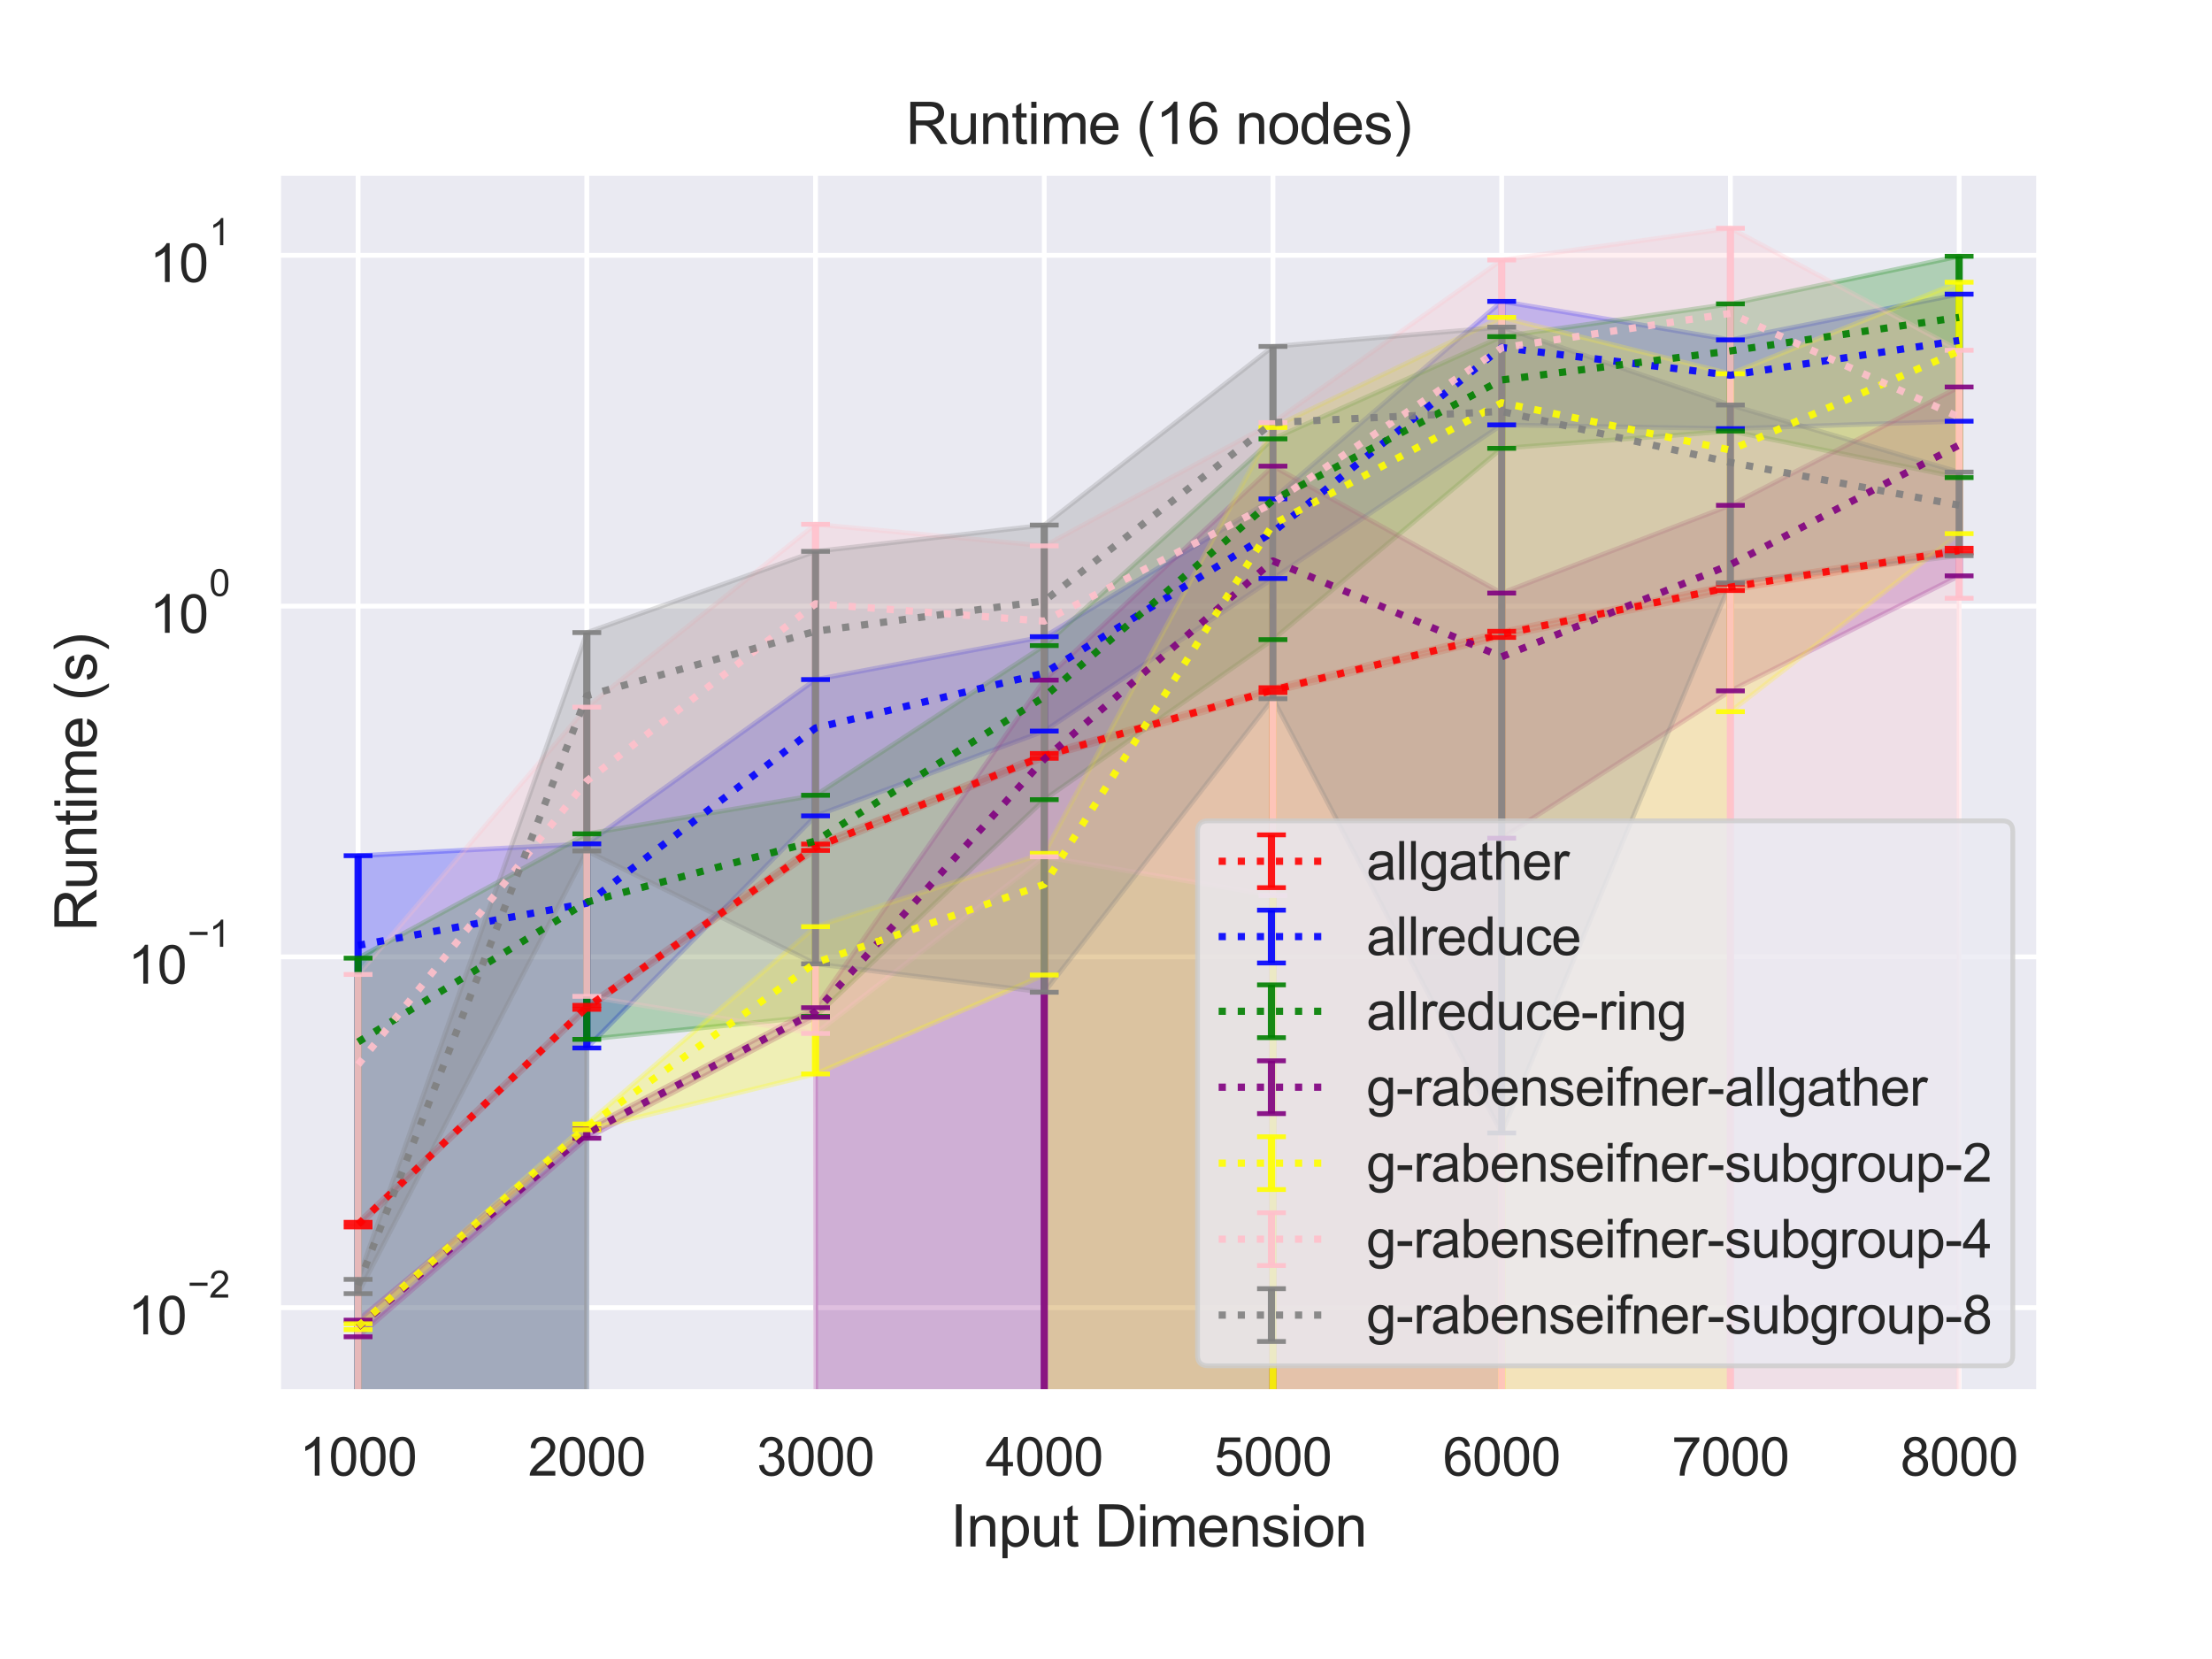 <?xml version="1.0" encoding="utf-8" standalone="no"?>
<!DOCTYPE svg PUBLIC "-//W3C//DTD SVG 1.1//EN"
  "http://www.w3.org/Graphics/SVG/1.1/DTD/svg11.dtd">
<svg height="345.6pt" version="1.1" viewBox="0 0 460.8 345.6" width="460.8pt" xmlns="http://www.w3.org/2000/svg" xmlns:xlink="http://www.w3.org/1999/xlink">
 <defs>
  <style type="text/css">*{stroke-linecap:butt;stroke-linejoin:round;}</style>
 </defs>
 <g id="figure_1">
  <g id="patch_1">
   <path d="M 0 345.6 
L 460.8 345.6 
L 460.8 0 
L 0 0 
z
" style="fill:#ffffff;"/>
  </g>
  <g id="axes_1">
   <g id="patch_2">
    <path d="M 57.92 290.02 
L 424.8 290.02 
L 424.8 36 
L 57.92 36 
z
" style="fill:#eaeaf2;"/>
   </g>
   <g id="matplotlib.axis_1">
    <g id="xtick_1">
     <g id="line2d_1">
      <path clip-path="url(#p86efa37205)" d="M 74.596 290.02 
L 74.596 36 
" style="fill:none;stroke:#ffffff;stroke-linecap:round;"/>
     </g>
     <g id="text_1">
      <!-- 1000 -->
      <g style="fill:#262626;" transform="translate(62.362 307.394)scale(0.11 -0.11)">
       <defs>
        <path d="M 2384 0 
L 1822 0 
L 1822 3584 
Q 1619 3391 1289 3197 
Q 959 3003 697 2906 
L 697 3450 
Q 1169 3672 1522 3987 
Q 1875 4303 2022 4600 
L 2384 4600 
L 2384 0 
z
" id="ArialMT-31" transform="scale(0.016)"/>
        <path d="M 266 2259 
Q 266 3072 433 3567 
Q 600 4063 929 4331 
Q 1259 4600 1759 4600 
Q 2128 4600 2406 4451 
Q 2684 4303 2865 4023 
Q 3047 3744 3150 3342 
Q 3253 2941 3253 2259 
Q 3253 1453 3087 958 
Q 2922 463 2592 192 
Q 2263 -78 1759 -78 
Q 1097 -78 719 397 
Q 266 969 266 2259 
z
M 844 2259 
Q 844 1131 1108 757 
Q 1372 384 1759 384 
Q 2147 384 2411 759 
Q 2675 1134 2675 2259 
Q 2675 3391 2411 3762 
Q 2147 4134 1753 4134 
Q 1366 4134 1134 3806 
Q 844 3388 844 2259 
z
" id="ArialMT-30" transform="scale(0.016)"/>
       </defs>
       <use xlink:href="#ArialMT-31"/>
       <use x="55.615" xlink:href="#ArialMT-30"/>
       <use x="111.23" xlink:href="#ArialMT-30"/>
       <use x="166.846" xlink:href="#ArialMT-30"/>
      </g>
     </g>
    </g>
    <g id="xtick_2">
     <g id="line2d_2">
      <path clip-path="url(#p86efa37205)" d="M 122.243 290.02 
L 122.243 36 
" style="fill:none;stroke:#ffffff;stroke-linecap:round;"/>
     </g>
     <g id="text_2">
      <!-- 2000 -->
      <g style="fill:#262626;" transform="translate(110.009 307.394)scale(0.11 -0.11)">
       <defs>
        <path d="M 3222 541 
L 3222 0 
L 194 0 
Q 188 203 259 391 
Q 375 700 629 1000 
Q 884 1300 1366 1694 
Q 2113 2306 2375 2664 
Q 2638 3022 2638 3341 
Q 2638 3675 2398 3904 
Q 2159 4134 1775 4134 
Q 1369 4134 1125 3890 
Q 881 3647 878 3216 
L 300 3275 
Q 359 3922 746 4261 
Q 1134 4600 1788 4600 
Q 2447 4600 2831 4234 
Q 3216 3869 3216 3328 
Q 3216 3053 3103 2787 
Q 2991 2522 2730 2228 
Q 2469 1934 1863 1422 
Q 1356 997 1212 845 
Q 1069 694 975 541 
L 3222 541 
z
" id="ArialMT-32" transform="scale(0.016)"/>
       </defs>
       <use xlink:href="#ArialMT-32"/>
       <use x="55.615" xlink:href="#ArialMT-30"/>
       <use x="111.23" xlink:href="#ArialMT-30"/>
       <use x="166.846" xlink:href="#ArialMT-30"/>
      </g>
     </g>
    </g>
    <g id="xtick_3">
     <g id="line2d_3">
      <path clip-path="url(#p86efa37205)" d="M 169.89 290.02 
L 169.89 36 
" style="fill:none;stroke:#ffffff;stroke-linecap:round;"/>
     </g>
     <g id="text_3">
      <!-- 3000 -->
      <g style="fill:#262626;" transform="translate(157.656 307.394)scale(0.11 -0.11)">
       <defs>
        <path d="M 269 1209 
L 831 1284 
Q 928 806 1161 595 
Q 1394 384 1728 384 
Q 2125 384 2398 659 
Q 2672 934 2672 1341 
Q 2672 1728 2419 1979 
Q 2166 2231 1775 2231 
Q 1616 2231 1378 2169 
L 1441 2663 
Q 1497 2656 1531 2656 
Q 1891 2656 2178 2843 
Q 2466 3031 2466 3422 
Q 2466 3731 2256 3934 
Q 2047 4138 1716 4138 
Q 1388 4138 1169 3931 
Q 950 3725 888 3313 
L 325 3413 
Q 428 3978 793 4289 
Q 1159 4600 1703 4600 
Q 2078 4600 2393 4439 
Q 2709 4278 2876 4000 
Q 3044 3722 3044 3409 
Q 3044 3113 2884 2869 
Q 2725 2625 2413 2481 
Q 2819 2388 3044 2092 
Q 3269 1797 3269 1353 
Q 3269 753 2831 336 
Q 2394 -81 1725 -81 
Q 1122 -81 723 278 
Q 325 638 269 1209 
z
" id="ArialMT-33" transform="scale(0.016)"/>
       </defs>
       <use xlink:href="#ArialMT-33"/>
       <use x="55.615" xlink:href="#ArialMT-30"/>
       <use x="111.23" xlink:href="#ArialMT-30"/>
       <use x="166.846" xlink:href="#ArialMT-30"/>
      </g>
     </g>
    </g>
    <g id="xtick_4">
     <g id="line2d_4">
      <path clip-path="url(#p86efa37205)" d="M 217.537 290.02 
L 217.537 36 
" style="fill:none;stroke:#ffffff;stroke-linecap:round;"/>
     </g>
     <g id="text_4">
      <!-- 4000 -->
      <g style="fill:#262626;" transform="translate(205.303 307.394)scale(0.11 -0.11)">
       <defs>
        <path d="M 2069 0 
L 2069 1097 
L 81 1097 
L 81 1613 
L 2172 4581 
L 2631 4581 
L 2631 1613 
L 3250 1613 
L 3250 1097 
L 2631 1097 
L 2631 0 
L 2069 0 
z
M 2069 1613 
L 2069 3678 
L 634 1613 
L 2069 1613 
z
" id="ArialMT-34" transform="scale(0.016)"/>
       </defs>
       <use xlink:href="#ArialMT-34"/>
       <use x="55.615" xlink:href="#ArialMT-30"/>
       <use x="111.23" xlink:href="#ArialMT-30"/>
       <use x="166.846" xlink:href="#ArialMT-30"/>
      </g>
     </g>
    </g>
    <g id="xtick_5">
     <g id="line2d_5">
      <path clip-path="url(#p86efa37205)" d="M 265.183 290.02 
L 265.183 36 
" style="fill:none;stroke:#ffffff;stroke-linecap:round;"/>
     </g>
     <g id="text_5">
      <!-- 5000 -->
      <g style="fill:#262626;" transform="translate(252.949 307.394)scale(0.11 -0.11)">
       <defs>
        <path d="M 266 1200 
L 856 1250 
Q 922 819 1161 601 
Q 1400 384 1738 384 
Q 2144 384 2425 690 
Q 2706 997 2706 1503 
Q 2706 1984 2436 2262 
Q 2166 2541 1728 2541 
Q 1456 2541 1237 2417 
Q 1019 2294 894 2097 
L 366 2166 
L 809 4519 
L 3088 4519 
L 3088 3981 
L 1259 3981 
L 1013 2750 
Q 1425 3038 1878 3038 
Q 2478 3038 2890 2622 
Q 3303 2206 3303 1553 
Q 3303 931 2941 478 
Q 2500 -78 1738 -78 
Q 1113 -78 717 272 
Q 322 622 266 1200 
z
" id="ArialMT-35" transform="scale(0.016)"/>
       </defs>
       <use xlink:href="#ArialMT-35"/>
       <use x="55.615" xlink:href="#ArialMT-30"/>
       <use x="111.23" xlink:href="#ArialMT-30"/>
       <use x="166.846" xlink:href="#ArialMT-30"/>
      </g>
     </g>
    </g>
    <g id="xtick_6">
     <g id="line2d_6">
      <path clip-path="url(#p86efa37205)" d="M 312.83 290.02 
L 312.83 36 
" style="fill:none;stroke:#ffffff;stroke-linecap:round;"/>
     </g>
     <g id="text_6">
      <!-- 6000 -->
      <g style="fill:#262626;" transform="translate(300.596 307.394)scale(0.11 -0.11)">
       <defs>
        <path d="M 3184 3459 
L 2625 3416 
Q 2550 3747 2413 3897 
Q 2184 4138 1850 4138 
Q 1581 4138 1378 3988 
Q 1113 3794 959 3422 
Q 806 3050 800 2363 
Q 1003 2672 1297 2822 
Q 1591 2972 1913 2972 
Q 2475 2972 2870 2558 
Q 3266 2144 3266 1488 
Q 3266 1056 3080 686 
Q 2894 316 2569 119 
Q 2244 -78 1831 -78 
Q 1128 -78 684 439 
Q 241 956 241 2144 
Q 241 3472 731 4075 
Q 1159 4600 1884 4600 
Q 2425 4600 2770 4297 
Q 3116 3994 3184 3459 
z
M 888 1484 
Q 888 1194 1011 928 
Q 1134 663 1356 523 
Q 1578 384 1822 384 
Q 2178 384 2434 671 
Q 2691 959 2691 1453 
Q 2691 1928 2437 2201 
Q 2184 2475 1800 2475 
Q 1419 2475 1153 2201 
Q 888 1928 888 1484 
z
" id="ArialMT-36" transform="scale(0.016)"/>
       </defs>
       <use xlink:href="#ArialMT-36"/>
       <use x="55.615" xlink:href="#ArialMT-30"/>
       <use x="111.23" xlink:href="#ArialMT-30"/>
       <use x="166.846" xlink:href="#ArialMT-30"/>
      </g>
     </g>
    </g>
    <g id="xtick_7">
     <g id="line2d_7">
      <path clip-path="url(#p86efa37205)" d="M 360.477 290.02 
L 360.477 36 
" style="fill:none;stroke:#ffffff;stroke-linecap:round;"/>
     </g>
     <g id="text_7">
      <!-- 7000 -->
      <g style="fill:#262626;" transform="translate(348.243 307.394)scale(0.11 -0.11)">
       <defs>
        <path d="M 303 3981 
L 303 4522 
L 3269 4522 
L 3269 4084 
Q 2831 3619 2401 2847 
Q 1972 2075 1738 1259 
Q 1569 684 1522 0 
L 944 0 
Q 953 541 1156 1306 
Q 1359 2072 1739 2783 
Q 2119 3494 2547 3981 
L 303 3981 
z
" id="ArialMT-37" transform="scale(0.016)"/>
       </defs>
       <use xlink:href="#ArialMT-37"/>
       <use x="55.615" xlink:href="#ArialMT-30"/>
       <use x="111.23" xlink:href="#ArialMT-30"/>
       <use x="166.846" xlink:href="#ArialMT-30"/>
      </g>
     </g>
    </g>
    <g id="xtick_8">
     <g id="line2d_8">
      <path clip-path="url(#p86efa37205)" d="M 408.124 290.02 
L 408.124 36 
" style="fill:none;stroke:#ffffff;stroke-linecap:round;"/>
     </g>
     <g id="text_8">
      <!-- 8000 -->
      <g style="fill:#262626;" transform="translate(395.89 307.394)scale(0.11 -0.11)">
       <defs>
        <path d="M 1131 2484 
Q 781 2613 612 2850 
Q 444 3088 444 3419 
Q 444 3919 803 4259 
Q 1163 4600 1759 4600 
Q 2359 4600 2725 4251 
Q 3091 3903 3091 3403 
Q 3091 3084 2923 2848 
Q 2756 2613 2416 2484 
Q 2838 2347 3058 2040 
Q 3278 1734 3278 1309 
Q 3278 722 2862 322 
Q 2447 -78 1769 -78 
Q 1091 -78 675 323 
Q 259 725 259 1325 
Q 259 1772 486 2073 
Q 713 2375 1131 2484 
z
M 1019 3438 
Q 1019 3113 1228 2906 
Q 1438 2700 1772 2700 
Q 2097 2700 2305 2904 
Q 2513 3109 2513 3406 
Q 2513 3716 2298 3927 
Q 2084 4138 1766 4138 
Q 1444 4138 1231 3931 
Q 1019 3725 1019 3438 
z
M 838 1322 
Q 838 1081 952 856 
Q 1066 631 1291 507 
Q 1516 384 1775 384 
Q 2178 384 2440 643 
Q 2703 903 2703 1303 
Q 2703 1709 2433 1975 
Q 2163 2241 1756 2241 
Q 1359 2241 1098 1978 
Q 838 1716 838 1322 
z
" id="ArialMT-38" transform="scale(0.016)"/>
       </defs>
       <use xlink:href="#ArialMT-38"/>
       <use x="55.615" xlink:href="#ArialMT-30"/>
       <use x="111.23" xlink:href="#ArialMT-30"/>
       <use x="166.846" xlink:href="#ArialMT-30"/>
      </g>
     </g>
    </g>
    <g id="text_9">
     <!-- Input Dimension -->
     <g style="fill:#262626;" transform="translate(198.006 322.169)scale(0.12 -0.12)">
      <defs>
       <path d="M 597 0 
L 597 4581 
L 1203 4581 
L 1203 0 
L 597 0 
z
" id="ArialMT-49" transform="scale(0.016)"/>
       <path d="M 422 0 
L 422 3319 
L 928 3319 
L 928 2847 
Q 1294 3394 1984 3394 
Q 2284 3394 2536 3286 
Q 2788 3178 2913 3003 
Q 3038 2828 3088 2588 
Q 3119 2431 3119 2041 
L 3119 0 
L 2556 0 
L 2556 2019 
Q 2556 2363 2490 2533 
Q 2425 2703 2258 2804 
Q 2091 2906 1866 2906 
Q 1506 2906 1245 2678 
Q 984 2450 984 1813 
L 984 0 
L 422 0 
z
" id="ArialMT-6e" transform="scale(0.016)"/>
       <path d="M 422 -1272 
L 422 3319 
L 934 3319 
L 934 2888 
Q 1116 3141 1344 3267 
Q 1572 3394 1897 3394 
Q 2322 3394 2647 3175 
Q 2972 2956 3137 2557 
Q 3303 2159 3303 1684 
Q 3303 1175 3120 767 
Q 2938 359 2589 142 
Q 2241 -75 1856 -75 
Q 1575 -75 1351 44 
Q 1128 163 984 344 
L 984 -1272 
L 422 -1272 
z
M 931 1641 
Q 931 1000 1190 694 
Q 1450 388 1819 388 
Q 2194 388 2461 705 
Q 2728 1022 2728 1688 
Q 2728 2322 2467 2637 
Q 2206 2953 1844 2953 
Q 1484 2953 1207 2617 
Q 931 2281 931 1641 
z
" id="ArialMT-70" transform="scale(0.016)"/>
       <path d="M 2597 0 
L 2597 488 
Q 2209 -75 1544 -75 
Q 1250 -75 995 37 
Q 741 150 617 320 
Q 494 491 444 738 
Q 409 903 409 1263 
L 409 3319 
L 972 3319 
L 972 1478 
Q 972 1038 1006 884 
Q 1059 663 1231 536 
Q 1403 409 1656 409 
Q 1909 409 2131 539 
Q 2353 669 2445 892 
Q 2538 1116 2538 1541 
L 2538 3319 
L 3100 3319 
L 3100 0 
L 2597 0 
z
" id="ArialMT-75" transform="scale(0.016)"/>
       <path d="M 1650 503 
L 1731 6 
Q 1494 -44 1306 -44 
Q 1000 -44 831 53 
Q 663 150 594 308 
Q 525 466 525 972 
L 525 2881 
L 113 2881 
L 113 3319 
L 525 3319 
L 525 4141 
L 1084 4478 
L 1084 3319 
L 1650 3319 
L 1650 2881 
L 1084 2881 
L 1084 941 
Q 1084 700 1114 631 
Q 1144 563 1211 522 
Q 1278 481 1403 481 
Q 1497 481 1650 503 
z
" id="ArialMT-74" transform="scale(0.016)"/>
       <path id="ArialMT-20" transform="scale(0.016)"/>
       <path d="M 494 0 
L 494 4581 
L 2072 4581 
Q 2606 4581 2888 4516 
Q 3281 4425 3559 4188 
Q 3922 3881 4101 3404 
Q 4281 2928 4281 2316 
Q 4281 1794 4159 1391 
Q 4038 988 3847 723 
Q 3656 459 3429 307 
Q 3203 156 2883 78 
Q 2563 0 2147 0 
L 494 0 
z
M 1100 541 
L 2078 541 
Q 2531 541 2789 625 
Q 3047 709 3200 863 
Q 3416 1078 3536 1442 
Q 3656 1806 3656 2325 
Q 3656 3044 3420 3430 
Q 3184 3816 2847 3947 
Q 2603 4041 2063 4041 
L 1100 4041 
L 1100 541 
z
" id="ArialMT-44" transform="scale(0.016)"/>
       <path d="M 425 3934 
L 425 4581 
L 988 4581 
L 988 3934 
L 425 3934 
z
M 425 0 
L 425 3319 
L 988 3319 
L 988 0 
L 425 0 
z
" id="ArialMT-69" transform="scale(0.016)"/>
       <path d="M 422 0 
L 422 3319 
L 925 3319 
L 925 2853 
Q 1081 3097 1340 3245 
Q 1600 3394 1931 3394 
Q 2300 3394 2536 3241 
Q 2772 3088 2869 2813 
Q 3263 3394 3894 3394 
Q 4388 3394 4653 3120 
Q 4919 2847 4919 2278 
L 4919 0 
L 4359 0 
L 4359 2091 
Q 4359 2428 4304 2576 
Q 4250 2725 4106 2815 
Q 3963 2906 3769 2906 
Q 3419 2906 3187 2673 
Q 2956 2441 2956 1928 
L 2956 0 
L 2394 0 
L 2394 2156 
Q 2394 2531 2256 2718 
Q 2119 2906 1806 2906 
Q 1569 2906 1367 2781 
Q 1166 2656 1075 2415 
Q 984 2175 984 1722 
L 984 0 
L 422 0 
z
" id="ArialMT-6d" transform="scale(0.016)"/>
       <path d="M 2694 1069 
L 3275 997 
Q 3138 488 2766 206 
Q 2394 -75 1816 -75 
Q 1088 -75 661 373 
Q 234 822 234 1631 
Q 234 2469 665 2931 
Q 1097 3394 1784 3394 
Q 2450 3394 2872 2941 
Q 3294 2488 3294 1666 
Q 3294 1616 3291 1516 
L 816 1516 
Q 847 969 1125 678 
Q 1403 388 1819 388 
Q 2128 388 2347 550 
Q 2566 713 2694 1069 
z
M 847 1978 
L 2700 1978 
Q 2663 2397 2488 2606 
Q 2219 2931 1791 2931 
Q 1403 2931 1139 2672 
Q 875 2413 847 1978 
z
" id="ArialMT-65" transform="scale(0.016)"/>
       <path d="M 197 991 
L 753 1078 
Q 800 744 1014 566 
Q 1228 388 1613 388 
Q 2000 388 2187 545 
Q 2375 703 2375 916 
Q 2375 1106 2209 1216 
Q 2094 1291 1634 1406 
Q 1016 1563 777 1677 
Q 538 1791 414 1992 
Q 291 2194 291 2438 
Q 291 2659 392 2848 
Q 494 3038 669 3163 
Q 800 3259 1026 3326 
Q 1253 3394 1513 3394 
Q 1903 3394 2198 3281 
Q 2494 3169 2634 2976 
Q 2775 2784 2828 2463 
L 2278 2388 
Q 2241 2644 2061 2787 
Q 1881 2931 1553 2931 
Q 1166 2931 1000 2803 
Q 834 2675 834 2503 
Q 834 2394 903 2306 
Q 972 2216 1119 2156 
Q 1203 2125 1616 2013 
Q 2213 1853 2448 1751 
Q 2684 1650 2818 1456 
Q 2953 1263 2953 975 
Q 2953 694 2789 445 
Q 2625 197 2315 61 
Q 2006 -75 1616 -75 
Q 969 -75 630 194 
Q 291 463 197 991 
z
" id="ArialMT-73" transform="scale(0.016)"/>
       <path d="M 213 1659 
Q 213 2581 725 3025 
Q 1153 3394 1769 3394 
Q 2453 3394 2887 2945 
Q 3322 2497 3322 1706 
Q 3322 1066 3130 698 
Q 2938 331 2570 128 
Q 2203 -75 1769 -75 
Q 1072 -75 642 372 
Q 213 819 213 1659 
z
M 791 1659 
Q 791 1022 1069 705 
Q 1347 388 1769 388 
Q 2188 388 2466 706 
Q 2744 1025 2744 1678 
Q 2744 2294 2464 2611 
Q 2184 2928 1769 2928 
Q 1347 2928 1069 2612 
Q 791 2297 791 1659 
z
" id="ArialMT-6f" transform="scale(0.016)"/>
      </defs>
      <use xlink:href="#ArialMT-49"/>
      <use x="27.783" xlink:href="#ArialMT-6e"/>
      <use x="83.398" xlink:href="#ArialMT-70"/>
      <use x="139.014" xlink:href="#ArialMT-75"/>
      <use x="194.629" xlink:href="#ArialMT-74"/>
      <use x="222.412" xlink:href="#ArialMT-20"/>
      <use x="250.195" xlink:href="#ArialMT-44"/>
      <use x="322.412" xlink:href="#ArialMT-69"/>
      <use x="344.629" xlink:href="#ArialMT-6d"/>
      <use x="427.93" xlink:href="#ArialMT-65"/>
      <use x="483.545" xlink:href="#ArialMT-6e"/>
      <use x="539.16" xlink:href="#ArialMT-73"/>
      <use x="589.16" xlink:href="#ArialMT-69"/>
      <use x="611.377" xlink:href="#ArialMT-6f"/>
      <use x="666.992" xlink:href="#ArialMT-6e"/>
     </g>
    </g>
   </g>
   <g id="matplotlib.axis_2">
    <g id="ytick_1">
     <g id="line2d_9">
      <path clip-path="url(#p86efa37205)" d="M 57.92 272.411 
L 424.8 272.411 
" style="fill:none;stroke:#ffffff;stroke-linecap:round;"/>
     </g>
     <g id="text_10">
      <!-- $\mathdefault{10^{-2}}$ -->
      <g style="fill:#262626;" transform="translate(26.64 278.083)scale(0.11 -0.11)">
       <defs>
        <path d="M 3381 1997 
L 356 1997 
L 356 2522 
L 3381 2522 
L 3381 1997 
z
" id="ArialMT-2212" transform="scale(0.016)"/>
       </defs>
       <use transform="translate(0 0.994)" xlink:href="#ArialMT-31"/>
       <use transform="translate(55.615 0.994)" xlink:href="#ArialMT-30"/>
       <use transform="translate(112.973 70.688)scale(0.7)" xlink:href="#ArialMT-2212"/>
       <use transform="translate(153.852 70.688)scale(0.7)" xlink:href="#ArialMT-32"/>
      </g>
     </g>
    </g>
    <g id="ytick_2">
     <g id="line2d_10">
      <path clip-path="url(#p86efa37205)" d="M 57.92 199.337 
L 424.8 199.337 
" style="fill:none;stroke:#ffffff;stroke-linecap:round;"/>
     </g>
     <g id="text_11">
      <!-- $\mathdefault{10^{-1}}$ -->
      <g style="fill:#262626;" transform="translate(26.64 205.009)scale(0.11 -0.11)">
       <use transform="translate(0 0.994)" xlink:href="#ArialMT-31"/>
       <use transform="translate(55.615 0.994)" xlink:href="#ArialMT-30"/>
       <use transform="translate(112.973 70.688)scale(0.7)" xlink:href="#ArialMT-2212"/>
       <use transform="translate(153.852 70.688)scale(0.7)" xlink:href="#ArialMT-31"/>
      </g>
     </g>
    </g>
    <g id="ytick_3">
     <g id="line2d_11">
      <path clip-path="url(#p86efa37205)" d="M 57.92 126.263 
L 424.8 126.263 
" style="fill:none;stroke:#ffffff;stroke-linecap:round;"/>
     </g>
     <g id="text_12">
      <!-- $\mathdefault{10^{0}}$ -->
      <g style="fill:#262626;" transform="translate(31.15 131.934)scale(0.11 -0.11)">
       <use transform="translate(0 0.994)" xlink:href="#ArialMT-31"/>
       <use transform="translate(55.615 0.994)" xlink:href="#ArialMT-30"/>
       <use transform="translate(112.973 70.688)scale(0.7)" xlink:href="#ArialMT-30"/>
      </g>
     </g>
    </g>
    <g id="ytick_4">
     <g id="line2d_12">
      <path clip-path="url(#p86efa37205)" d="M 57.92 53.188 
L 424.8 53.188 
" style="fill:none;stroke:#ffffff;stroke-linecap:round;"/>
     </g>
     <g id="text_13">
      <!-- $\mathdefault{10^{1}}$ -->
      <g style="fill:#262626;" transform="translate(31.15 58.86)scale(0.11 -0.11)">
       <use transform="translate(0 0.994)" xlink:href="#ArialMT-31"/>
       <use transform="translate(55.615 0.994)" xlink:href="#ArialMT-30"/>
       <use transform="translate(112.973 70.688)scale(0.7)" xlink:href="#ArialMT-31"/>
      </g>
     </g>
    </g>
    <g id="ytick_5"/>
    <g id="ytick_6"/>
    <g id="ytick_7"/>
    <g id="ytick_8"/>
    <g id="ytick_9"/>
    <g id="ytick_10"/>
    <g id="ytick_11"/>
    <g id="ytick_12"/>
    <g id="ytick_13"/>
    <g id="ytick_14"/>
    <g id="ytick_15"/>
    <g id="ytick_16"/>
    <g id="ytick_17"/>
    <g id="ytick_18"/>
    <g id="ytick_19"/>
    <g id="ytick_20"/>
    <g id="ytick_21"/>
    <g id="ytick_22"/>
    <g id="ytick_23"/>
    <g id="ytick_24"/>
    <g id="ytick_25"/>
    <g id="ytick_26"/>
    <g id="ytick_27"/>
    <g id="ytick_28"/>
    <g id="ytick_29"/>
    <g id="ytick_30"/>
    <g id="ytick_31"/>
    <g id="ytick_32"/>
    <g id="text_14">
     <!-- Runtime (s) -->
     <g style="fill:#262626;" transform="translate(20.114 194.013)rotate(-90)scale(0.12 -0.12)">
      <defs>
       <path d="M 503 0 
L 503 4581 
L 2534 4581 
Q 3147 4581 3465 4457 
Q 3784 4334 3975 4021 
Q 4166 3709 4166 3331 
Q 4166 2844 3850 2509 
Q 3534 2175 2875 2084 
Q 3116 1969 3241 1856 
Q 3506 1613 3744 1247 
L 4541 0 
L 3778 0 
L 3172 953 
Q 2906 1366 2734 1584 
Q 2563 1803 2427 1890 
Q 2291 1978 2150 2013 
Q 2047 2034 1813 2034 
L 1109 2034 
L 1109 0 
L 503 0 
z
M 1109 2559 
L 2413 2559 
Q 2828 2559 3062 2645 
Q 3297 2731 3419 2920 
Q 3541 3109 3541 3331 
Q 3541 3656 3305 3865 
Q 3069 4075 2559 4075 
L 1109 4075 
L 1109 2559 
z
" id="ArialMT-52" transform="scale(0.016)"/>
       <path d="M 1497 -1347 
Q 1031 -759 709 28 
Q 388 816 388 1659 
Q 388 2403 628 3084 
Q 909 3875 1497 4659 
L 1900 4659 
Q 1522 4009 1400 3731 
Q 1209 3300 1100 2831 
Q 966 2247 966 1656 
Q 966 153 1900 -1347 
L 1497 -1347 
z
" id="ArialMT-28" transform="scale(0.016)"/>
       <path d="M 791 -1347 
L 388 -1347 
Q 1322 153 1322 1656 
Q 1322 2244 1188 2822 
Q 1081 3291 891 3722 
Q 769 4003 388 4659 
L 791 4659 
Q 1378 3875 1659 3084 
Q 1900 2403 1900 1659 
Q 1900 816 1576 28 
Q 1253 -759 791 -1347 
z
" id="ArialMT-29" transform="scale(0.016)"/>
      </defs>
      <use xlink:href="#ArialMT-52"/>
      <use x="72.217" xlink:href="#ArialMT-75"/>
      <use x="127.832" xlink:href="#ArialMT-6e"/>
      <use x="183.447" xlink:href="#ArialMT-74"/>
      <use x="211.23" xlink:href="#ArialMT-69"/>
      <use x="233.447" xlink:href="#ArialMT-6d"/>
      <use x="316.748" xlink:href="#ArialMT-65"/>
      <use x="372.363" xlink:href="#ArialMT-20"/>
      <use x="400.146" xlink:href="#ArialMT-28"/>
      <use x="433.447" xlink:href="#ArialMT-73"/>
      <use x="483.447" xlink:href="#ArialMT-29"/>
     </g>
    </g>
   </g>
   <g id="PolyCollection_1">
    <defs>
     <path d="M 74.596 -90.967 
L 74.596 -90.007 
L 122.243 -135.333 
L 169.89 -168.441 
L 217.537 -187.63 
L 265.183 -201.351 
L 312.83 -212.81 
L 360.477 -222.585 
L 408.124 -230.427 
L 408.124 -231.39 
L 408.124 -231.39 
L 360.477 -223.912 
L 312.83 -214.089 
L 265.183 -202.337 
L 217.537 -188.633 
L 169.89 -169.758 
L 122.243 -136.172 
L 74.596 -90.967 
z
" id="mbd834c12f4" style="stroke:#ff0000;stroke-opacity:0.25;"/>
    </defs>
    <g clip-path="url(#p86efa37205)">
     <use style="fill:#ff0000;fill-opacity:0.25;stroke:#ff0000;stroke-opacity:0.25;" x="0" xlink:href="#mbd834c12f4" y="345.6"/>
    </g>
   </g>
   <g id="PolyCollection_2">
    <path clip-path="url(#p86efa37205)" d="M 74.596 178.257 
L 74.596 73200.678 
L 122.243 218.314 
L 169.89 169.963 
L 217.537 152.299 
L 265.183 120.517 
L 312.83 88.509 
L 360.477 89.29 
L 408.124 87.744 
L 408.124 61.282 
L 408.124 61.282 
L 360.477 70.803 
L 312.83 62.789 
L 265.183 103.929 
L 217.537 132.633 
L 169.89 141.56 
L 122.243 175.784 
L 74.596 178.257 
z
" style="fill:#0000ff;fill-opacity:0.25;stroke:#0000ff;stroke-opacity:0.25;"/>
   </g>
   <g id="PolyCollection_3">
    <path clip-path="url(#p86efa37205)" d="M 74.596 199.604 
L 74.596 73200.678 
L 122.243 216.518 
L 169.89 211.746 
L 217.537 166.582 
L 265.183 133.241 
L 312.83 93.395 
L 360.477 89.792 
L 408.124 99.487 
L 408.124 53.382 
L 408.124 53.382 
L 360.477 63.304 
L 312.83 70.124 
L 265.183 91.428 
L 217.537 134.486 
L 169.89 165.668 
L 122.243 173.704 
L 74.596 199.604 
z
" style="fill:#008000;fill-opacity:0.25;stroke:#008000;stroke-opacity:0.25;"/>
   </g>
   <g id="PolyCollection_4">
    <path clip-path="url(#p86efa37205)" d="M 74.596 275.014 
L 74.596 278.474 
L 122.243 237.112 
L 169.89 211.901 
L 217.537 73200.678 
L 265.183 73200.678 
L 312.83 174.604 
L 360.477 143.922 
L 408.124 119.963 
L 408.124 80.618 
L 408.124 80.618 
L 360.477 105.266 
L 312.83 123.548 
L 265.183 97.105 
L 217.537 141.68 
L 169.89 209.918 
L 122.243 235.198 
L 74.596 275.014 
z
" style="fill:#800080;fill-opacity:0.25;stroke:#800080;stroke-opacity:0.25;"/>
   </g>
   <g id="PolyCollection_5">
    <path clip-path="url(#p86efa37205)" d="M 74.596 275.757 
L 74.596 276.982 
L 122.243 235.342 
L 169.89 223.724 
L 217.537 203.111 
L 265.183 73200.678 
L 312.83 73200.678 
L 360.477 148.257 
L 408.124 111.166 
L 408.124 58.796 
L 408.124 58.796 
L 360.477 77.869 
L 312.83 66.117 
L 265.183 89.052 
L 217.537 177.777 
L 169.89 193.046 
L 122.243 234.161 
L 74.596 275.757 
z
" style="fill:#ffff00;fill-opacity:0.25;stroke:#ffff00;stroke-opacity:0.25;"/>
   </g>
   <g id="PolyCollection_6">
    <path clip-path="url(#p86efa37205)" d="M 74.596 202.996 
L 74.596 73200.678 
L 122.243 207.556 
L 169.89 215.293 
L 217.537 178.483 
L 265.183 186.558 
L 312.83 73200.678 
L 360.477 73200.678 
L 408.124 124.627 
L 408.124 72.975 
L 408.124 72.975 
L 360.477 47.546 
L 312.83 54.157 
L 265.183 88.038 
L 217.537 113.72 
L 169.89 109.218 
L 122.243 147.315 
L 74.596 202.996 
z
" style="fill:#ffc0cb;fill-opacity:0.25;stroke:#ffc0cb;stroke-opacity:0.25;"/>
   </g>
   <g id="PolyCollection_7">
    <defs>
     <path d="M 74.596 -79.079 
L 74.596 -76.119 
L 122.243 -168.334 
L 169.89 -144.815 
L 217.537 -138.894 
L 265.183 -200.043 
L 312.83 -109.582 
L 360.477 -224.183 
L 408.124 -229.845 
L 408.124 -247.247 
L 408.124 -247.247 
L 360.477 -261.222 
L 312.83 -277.461 
L 265.183 -273.424 
L 217.537 -236.216 
L 169.89 -230.735 
L 122.243 -213.825 
L 74.596 -79.079 
z
" id="m0a48bfe4e5" style="stroke:#808080;stroke-opacity:0.25;"/>
    </defs>
    <g clip-path="url(#p86efa37205)">
     <use style="fill:#808080;fill-opacity:0.25;stroke:#808080;stroke-opacity:0.25;" x="0" xlink:href="#m0a48bfe4e5" y="345.6"/>
    </g>
   </g>
   <g id="LineCollection_1">
    <path clip-path="url(#p86efa37205)" d="M 74.596 255.593 
L 74.596 254.633 
" style="fill:none;stroke:#ff0000;stroke-opacity:0.9;stroke-width:1.5;"/>
    <path clip-path="url(#p86efa37205)" d="M 122.243 210.267 
L 122.243 209.428 
" style="fill:none;stroke:#ff0000;stroke-opacity:0.9;stroke-width:1.5;"/>
    <path clip-path="url(#p86efa37205)" d="M 169.89 177.159 
L 169.89 175.842 
" style="fill:none;stroke:#ff0000;stroke-opacity:0.9;stroke-width:1.5;"/>
    <path clip-path="url(#p86efa37205)" d="M 217.537 157.97 
L 217.537 156.967 
" style="fill:none;stroke:#ff0000;stroke-opacity:0.9;stroke-width:1.5;"/>
    <path clip-path="url(#p86efa37205)" d="M 265.183 144.249 
L 265.183 143.263 
" style="fill:none;stroke:#ff0000;stroke-opacity:0.9;stroke-width:1.5;"/>
    <path clip-path="url(#p86efa37205)" d="M 312.83 132.79 
L 312.83 131.511 
" style="fill:none;stroke:#ff0000;stroke-opacity:0.9;stroke-width:1.5;"/>
    <path clip-path="url(#p86efa37205)" d="M 360.477 123.015 
L 360.477 121.688 
" style="fill:none;stroke:#ff0000;stroke-opacity:0.9;stroke-width:1.5;"/>
    <path clip-path="url(#p86efa37205)" d="M 408.124 115.173 
L 408.124 114.21 
" style="fill:none;stroke:#ff0000;stroke-opacity:0.9;stroke-width:1.5;"/>
   </g>
   <g id="LineCollection_2">
    <path clip-path="url(#p86efa37205)" d="M 74.596 346.6 
L 74.596 178.257 
" style="fill:none;stroke:#0000ff;stroke-opacity:0.9;stroke-width:1.5;"/>
    <path clip-path="url(#p86efa37205)" d="M 122.243 218.314 
L 122.243 175.784 
" style="fill:none;stroke:#0000ff;stroke-opacity:0.9;stroke-width:1.5;"/>
    <path clip-path="url(#p86efa37205)" d="M 169.89 169.963 
L 169.89 141.56 
" style="fill:none;stroke:#0000ff;stroke-opacity:0.9;stroke-width:1.5;"/>
    <path clip-path="url(#p86efa37205)" d="M 217.537 152.299 
L 217.537 132.633 
" style="fill:none;stroke:#0000ff;stroke-opacity:0.9;stroke-width:1.5;"/>
    <path clip-path="url(#p86efa37205)" d="M 265.183 120.517 
L 265.183 103.929 
" style="fill:none;stroke:#0000ff;stroke-opacity:0.9;stroke-width:1.5;"/>
    <path clip-path="url(#p86efa37205)" d="M 312.83 88.509 
L 312.83 62.789 
" style="fill:none;stroke:#0000ff;stroke-opacity:0.9;stroke-width:1.5;"/>
    <path clip-path="url(#p86efa37205)" d="M 360.477 89.29 
L 360.477 70.803 
" style="fill:none;stroke:#0000ff;stroke-opacity:0.9;stroke-width:1.5;"/>
    <path clip-path="url(#p86efa37205)" d="M 408.124 87.744 
L 408.124 61.282 
" style="fill:none;stroke:#0000ff;stroke-opacity:0.9;stroke-width:1.5;"/>
   </g>
   <g id="LineCollection_3">
    <path clip-path="url(#p86efa37205)" d="M 74.596 346.6 
L 74.596 199.604 
" style="fill:none;stroke:#008000;stroke-opacity:0.9;stroke-width:1.5;"/>
    <path clip-path="url(#p86efa37205)" d="M 122.243 216.518 
L 122.243 173.704 
" style="fill:none;stroke:#008000;stroke-opacity:0.9;stroke-width:1.5;"/>
    <path clip-path="url(#p86efa37205)" d="M 169.89 211.746 
L 169.89 165.668 
" style="fill:none;stroke:#008000;stroke-opacity:0.9;stroke-width:1.5;"/>
    <path clip-path="url(#p86efa37205)" d="M 217.537 166.582 
L 217.537 134.486 
" style="fill:none;stroke:#008000;stroke-opacity:0.9;stroke-width:1.5;"/>
    <path clip-path="url(#p86efa37205)" d="M 265.183 133.241 
L 265.183 91.428 
" style="fill:none;stroke:#008000;stroke-opacity:0.9;stroke-width:1.5;"/>
    <path clip-path="url(#p86efa37205)" d="M 312.83 93.395 
L 312.83 70.124 
" style="fill:none;stroke:#008000;stroke-opacity:0.9;stroke-width:1.5;"/>
    <path clip-path="url(#p86efa37205)" d="M 360.477 89.792 
L 360.477 63.304 
" style="fill:none;stroke:#008000;stroke-opacity:0.9;stroke-width:1.5;"/>
    <path clip-path="url(#p86efa37205)" d="M 408.124 99.487 
L 408.124 53.382 
" style="fill:none;stroke:#008000;stroke-opacity:0.9;stroke-width:1.5;"/>
   </g>
   <g id="LineCollection_4">
    <path clip-path="url(#p86efa37205)" d="M 74.596 278.474 
L 74.596 275.014 
" style="fill:none;stroke:#800080;stroke-opacity:0.9;stroke-width:1.5;"/>
    <path clip-path="url(#p86efa37205)" d="M 122.243 237.112 
L 122.243 235.198 
" style="fill:none;stroke:#800080;stroke-opacity:0.9;stroke-width:1.5;"/>
    <path clip-path="url(#p86efa37205)" d="M 169.89 211.901 
L 169.89 209.918 
" style="fill:none;stroke:#800080;stroke-opacity:0.9;stroke-width:1.5;"/>
    <path clip-path="url(#p86efa37205)" d="M 217.537 346.6 
L 217.537 141.68 
" style="fill:none;stroke:#800080;stroke-opacity:0.9;stroke-width:1.5;"/>
    <path clip-path="url(#p86efa37205)" d="M 265.183 346.6 
L 265.183 97.105 
" style="fill:none;stroke:#800080;stroke-opacity:0.9;stroke-width:1.5;"/>
    <path clip-path="url(#p86efa37205)" d="M 312.83 174.604 
L 312.83 123.548 
" style="fill:none;stroke:#800080;stroke-opacity:0.9;stroke-width:1.5;"/>
    <path clip-path="url(#p86efa37205)" d="M 360.477 143.922 
L 360.477 105.266 
" style="fill:none;stroke:#800080;stroke-opacity:0.9;stroke-width:1.5;"/>
    <path clip-path="url(#p86efa37205)" d="M 408.124 119.963 
L 408.124 80.618 
" style="fill:none;stroke:#800080;stroke-opacity:0.9;stroke-width:1.5;"/>
   </g>
   <g id="LineCollection_5">
    <path clip-path="url(#p86efa37205)" d="M 74.596 276.982 
L 74.596 275.757 
" style="fill:none;stroke:#ffff00;stroke-opacity:0.9;stroke-width:1.5;"/>
    <path clip-path="url(#p86efa37205)" d="M 122.243 235.342 
L 122.243 234.161 
" style="fill:none;stroke:#ffff00;stroke-opacity:0.9;stroke-width:1.5;"/>
    <path clip-path="url(#p86efa37205)" d="M 169.89 223.724 
L 169.89 193.046 
" style="fill:none;stroke:#ffff00;stroke-opacity:0.9;stroke-width:1.5;"/>
    <path clip-path="url(#p86efa37205)" d="M 217.537 203.111 
L 217.537 177.777 
" style="fill:none;stroke:#ffff00;stroke-opacity:0.9;stroke-width:1.5;"/>
    <path clip-path="url(#p86efa37205)" d="M 265.183 346.6 
L 265.183 89.052 
" style="fill:none;stroke:#ffff00;stroke-opacity:0.9;stroke-width:1.5;"/>
    <path clip-path="url(#p86efa37205)" d="M 312.83 346.6 
L 312.83 66.117 
" style="fill:none;stroke:#ffff00;stroke-opacity:0.9;stroke-width:1.5;"/>
    <path clip-path="url(#p86efa37205)" d="M 360.477 148.257 
L 360.477 77.869 
" style="fill:none;stroke:#ffff00;stroke-opacity:0.9;stroke-width:1.5;"/>
    <path clip-path="url(#p86efa37205)" d="M 408.124 111.166 
L 408.124 58.796 
" style="fill:none;stroke:#ffff00;stroke-opacity:0.9;stroke-width:1.5;"/>
   </g>
   <g id="LineCollection_6">
    <path clip-path="url(#p86efa37205)" d="M 74.596 346.6 
L 74.596 202.996 
" style="fill:none;stroke:#ffc0cb;stroke-opacity:0.9;stroke-width:1.5;"/>
    <path clip-path="url(#p86efa37205)" d="M 122.243 207.556 
L 122.243 147.315 
" style="fill:none;stroke:#ffc0cb;stroke-opacity:0.9;stroke-width:1.5;"/>
    <path clip-path="url(#p86efa37205)" d="M 169.89 215.293 
L 169.89 109.218 
" style="fill:none;stroke:#ffc0cb;stroke-opacity:0.9;stroke-width:1.5;"/>
    <path clip-path="url(#p86efa37205)" d="M 217.537 178.483 
L 217.537 113.72 
" style="fill:none;stroke:#ffc0cb;stroke-opacity:0.9;stroke-width:1.5;"/>
    <path clip-path="url(#p86efa37205)" d="M 265.183 186.558 
L 265.183 88.038 
" style="fill:none;stroke:#ffc0cb;stroke-opacity:0.9;stroke-width:1.5;"/>
    <path clip-path="url(#p86efa37205)" d="M 312.83 346.6 
L 312.83 54.157 
" style="fill:none;stroke:#ffc0cb;stroke-opacity:0.9;stroke-width:1.5;"/>
    <path clip-path="url(#p86efa37205)" d="M 360.477 346.6 
L 360.477 47.546 
" style="fill:none;stroke:#ffc0cb;stroke-opacity:0.9;stroke-width:1.5;"/>
    <path clip-path="url(#p86efa37205)" d="M 408.124 124.627 
L 408.124 72.975 
" style="fill:none;stroke:#ffc0cb;stroke-opacity:0.9;stroke-width:1.5;"/>
   </g>
   <g id="LineCollection_7">
    <path clip-path="url(#p86efa37205)" d="M 74.596 269.481 
L 74.596 266.521 
" style="fill:none;stroke:#808080;stroke-opacity:0.9;stroke-width:1.5;"/>
    <path clip-path="url(#p86efa37205)" d="M 122.243 177.266 
L 122.243 131.775 
" style="fill:none;stroke:#808080;stroke-opacity:0.9;stroke-width:1.5;"/>
    <path clip-path="url(#p86efa37205)" d="M 169.89 200.785 
L 169.89 114.865 
" style="fill:none;stroke:#808080;stroke-opacity:0.9;stroke-width:1.5;"/>
    <path clip-path="url(#p86efa37205)" d="M 217.537 206.706 
L 217.537 109.384 
" style="fill:none;stroke:#808080;stroke-opacity:0.9;stroke-width:1.5;"/>
    <path clip-path="url(#p86efa37205)" d="M 265.183 145.557 
L 265.183 72.176 
" style="fill:none;stroke:#808080;stroke-opacity:0.9;stroke-width:1.5;"/>
    <path clip-path="url(#p86efa37205)" d="M 312.83 236.018 
L 312.83 68.139 
" style="fill:none;stroke:#808080;stroke-opacity:0.9;stroke-width:1.5;"/>
    <path clip-path="url(#p86efa37205)" d="M 360.477 121.417 
L 360.477 84.378 
" style="fill:none;stroke:#808080;stroke-opacity:0.9;stroke-width:1.5;"/>
    <path clip-path="url(#p86efa37205)" d="M 408.124 115.755 
L 408.124 98.353 
" style="fill:none;stroke:#808080;stroke-opacity:0.9;stroke-width:1.5;"/>
   </g>
   <g id="line2d_13">
    <defs>
     <path d="M 3 0 
L -3 -0 
" id="m0881510f5c" style="stroke:#ff0000;stroke-opacity:0.9;"/>
    </defs>
    <g clip-path="url(#p86efa37205)">
     <use style="fill:#ff0000;fill-opacity:0.9;stroke:#ff0000;stroke-opacity:0.9;" x="74.596" xlink:href="#m0881510f5c" y="255.593"/>
     <use style="fill:#ff0000;fill-opacity:0.9;stroke:#ff0000;stroke-opacity:0.9;" x="122.243" xlink:href="#m0881510f5c" y="210.267"/>
     <use style="fill:#ff0000;fill-opacity:0.9;stroke:#ff0000;stroke-opacity:0.9;" x="169.89" xlink:href="#m0881510f5c" y="177.159"/>
     <use style="fill:#ff0000;fill-opacity:0.9;stroke:#ff0000;stroke-opacity:0.9;" x="217.537" xlink:href="#m0881510f5c" y="157.97"/>
     <use style="fill:#ff0000;fill-opacity:0.9;stroke:#ff0000;stroke-opacity:0.9;" x="265.183" xlink:href="#m0881510f5c" y="144.249"/>
     <use style="fill:#ff0000;fill-opacity:0.9;stroke:#ff0000;stroke-opacity:0.9;" x="312.83" xlink:href="#m0881510f5c" y="132.79"/>
     <use style="fill:#ff0000;fill-opacity:0.9;stroke:#ff0000;stroke-opacity:0.9;" x="360.477" xlink:href="#m0881510f5c" y="123.015"/>
     <use style="fill:#ff0000;fill-opacity:0.9;stroke:#ff0000;stroke-opacity:0.9;" x="408.124" xlink:href="#m0881510f5c" y="115.173"/>
    </g>
   </g>
   <g id="line2d_14">
    <g clip-path="url(#p86efa37205)">
     <use style="fill:#ff0000;fill-opacity:0.9;stroke:#ff0000;stroke-opacity:0.9;" x="74.596" xlink:href="#m0881510f5c" y="254.633"/>
     <use style="fill:#ff0000;fill-opacity:0.9;stroke:#ff0000;stroke-opacity:0.9;" x="122.243" xlink:href="#m0881510f5c" y="209.428"/>
     <use style="fill:#ff0000;fill-opacity:0.9;stroke:#ff0000;stroke-opacity:0.9;" x="169.89" xlink:href="#m0881510f5c" y="175.842"/>
     <use style="fill:#ff0000;fill-opacity:0.9;stroke:#ff0000;stroke-opacity:0.9;" x="217.537" xlink:href="#m0881510f5c" y="156.967"/>
     <use style="fill:#ff0000;fill-opacity:0.9;stroke:#ff0000;stroke-opacity:0.9;" x="265.183" xlink:href="#m0881510f5c" y="143.263"/>
     <use style="fill:#ff0000;fill-opacity:0.9;stroke:#ff0000;stroke-opacity:0.9;" x="312.83" xlink:href="#m0881510f5c" y="131.511"/>
     <use style="fill:#ff0000;fill-opacity:0.9;stroke:#ff0000;stroke-opacity:0.9;" x="360.477" xlink:href="#m0881510f5c" y="121.688"/>
     <use style="fill:#ff0000;fill-opacity:0.9;stroke:#ff0000;stroke-opacity:0.9;" x="408.124" xlink:href="#m0881510f5c" y="114.21"/>
    </g>
   </g>
   <g id="line2d_15">
    <defs>
     <path d="M 3 0 
L -3 -0 
" id="mce4eb099d0" style="stroke:#0000ff;stroke-opacity:0.9;"/>
    </defs>
    <g clip-path="url(#p86efa37205)">
     <use style="fill:#0000ff;fill-opacity:0.9;stroke:#0000ff;stroke-opacity:0.9;" x="106.14" xlink:href="#mce4eb099d0" y="24884.2"/>
     <use style="fill:#0000ff;fill-opacity:0.9;stroke:#0000ff;stroke-opacity:0.9;" x="122.243" xlink:href="#mce4eb099d0" y="218.314"/>
     <use style="fill:#0000ff;fill-opacity:0.9;stroke:#0000ff;stroke-opacity:0.9;" x="169.89" xlink:href="#mce4eb099d0" y="169.963"/>
     <use style="fill:#0000ff;fill-opacity:0.9;stroke:#0000ff;stroke-opacity:0.9;" x="217.537" xlink:href="#mce4eb099d0" y="152.299"/>
     <use style="fill:#0000ff;fill-opacity:0.9;stroke:#0000ff;stroke-opacity:0.9;" x="265.183" xlink:href="#mce4eb099d0" y="120.517"/>
     <use style="fill:#0000ff;fill-opacity:0.9;stroke:#0000ff;stroke-opacity:0.9;" x="312.83" xlink:href="#mce4eb099d0" y="88.509"/>
     <use style="fill:#0000ff;fill-opacity:0.9;stroke:#0000ff;stroke-opacity:0.9;" x="360.477" xlink:href="#mce4eb099d0" y="89.29"/>
     <use style="fill:#0000ff;fill-opacity:0.9;stroke:#0000ff;stroke-opacity:0.9;" x="408.124" xlink:href="#mce4eb099d0" y="87.744"/>
    </g>
   </g>
   <g id="line2d_16">
    <g clip-path="url(#p86efa37205)">
     <use style="fill:#0000ff;fill-opacity:0.9;stroke:#0000ff;stroke-opacity:0.9;" x="74.596" xlink:href="#mce4eb099d0" y="178.257"/>
     <use style="fill:#0000ff;fill-opacity:0.9;stroke:#0000ff;stroke-opacity:0.9;" x="122.243" xlink:href="#mce4eb099d0" y="175.784"/>
     <use style="fill:#0000ff;fill-opacity:0.9;stroke:#0000ff;stroke-opacity:0.9;" x="169.89" xlink:href="#mce4eb099d0" y="141.56"/>
     <use style="fill:#0000ff;fill-opacity:0.9;stroke:#0000ff;stroke-opacity:0.9;" x="217.537" xlink:href="#mce4eb099d0" y="132.633"/>
     <use style="fill:#0000ff;fill-opacity:0.9;stroke:#0000ff;stroke-opacity:0.9;" x="265.183" xlink:href="#mce4eb099d0" y="103.929"/>
     <use style="fill:#0000ff;fill-opacity:0.9;stroke:#0000ff;stroke-opacity:0.9;" x="312.83" xlink:href="#mce4eb099d0" y="62.789"/>
     <use style="fill:#0000ff;fill-opacity:0.9;stroke:#0000ff;stroke-opacity:0.9;" x="360.477" xlink:href="#mce4eb099d0" y="70.803"/>
     <use style="fill:#0000ff;fill-opacity:0.9;stroke:#0000ff;stroke-opacity:0.9;" x="408.124" xlink:href="#mce4eb099d0" y="61.282"/>
    </g>
   </g>
   <g id="line2d_17">
    <defs>
     <path d="M 3 0 
L -3 -0 
" id="mf30cf54888" style="stroke:#008000;stroke-opacity:0.9;"/>
    </defs>
    <g clip-path="url(#p86efa37205)">
     <use style="fill:#008000;fill-opacity:0.9;stroke:#008000;stroke-opacity:0.9;" x="106.139" xlink:href="#mf30cf54888" y="24884.2"/>
     <use style="fill:#008000;fill-opacity:0.9;stroke:#008000;stroke-opacity:0.9;" x="122.243" xlink:href="#mf30cf54888" y="216.518"/>
     <use style="fill:#008000;fill-opacity:0.9;stroke:#008000;stroke-opacity:0.9;" x="169.89" xlink:href="#mf30cf54888" y="211.746"/>
     <use style="fill:#008000;fill-opacity:0.9;stroke:#008000;stroke-opacity:0.9;" x="217.537" xlink:href="#mf30cf54888" y="166.582"/>
     <use style="fill:#008000;fill-opacity:0.9;stroke:#008000;stroke-opacity:0.9;" x="265.183" xlink:href="#mf30cf54888" y="133.241"/>
     <use style="fill:#008000;fill-opacity:0.9;stroke:#008000;stroke-opacity:0.9;" x="312.83" xlink:href="#mf30cf54888" y="93.395"/>
     <use style="fill:#008000;fill-opacity:0.9;stroke:#008000;stroke-opacity:0.9;" x="360.477" xlink:href="#mf30cf54888" y="89.792"/>
     <use style="fill:#008000;fill-opacity:0.9;stroke:#008000;stroke-opacity:0.9;" x="408.124" xlink:href="#mf30cf54888" y="99.487"/>
    </g>
   </g>
   <g id="line2d_18">
    <g clip-path="url(#p86efa37205)">
     <use style="fill:#008000;fill-opacity:0.9;stroke:#008000;stroke-opacity:0.9;" x="74.596" xlink:href="#mf30cf54888" y="199.604"/>
     <use style="fill:#008000;fill-opacity:0.9;stroke:#008000;stroke-opacity:0.9;" x="122.243" xlink:href="#mf30cf54888" y="173.704"/>
     <use style="fill:#008000;fill-opacity:0.9;stroke:#008000;stroke-opacity:0.9;" x="169.89" xlink:href="#mf30cf54888" y="165.668"/>
     <use style="fill:#008000;fill-opacity:0.9;stroke:#008000;stroke-opacity:0.9;" x="217.537" xlink:href="#mf30cf54888" y="134.486"/>
     <use style="fill:#008000;fill-opacity:0.9;stroke:#008000;stroke-opacity:0.9;" x="265.183" xlink:href="#mf30cf54888" y="91.428"/>
     <use style="fill:#008000;fill-opacity:0.9;stroke:#008000;stroke-opacity:0.9;" x="312.83" xlink:href="#mf30cf54888" y="70.124"/>
     <use style="fill:#008000;fill-opacity:0.9;stroke:#008000;stroke-opacity:0.9;" x="360.477" xlink:href="#mf30cf54888" y="63.304"/>
     <use style="fill:#008000;fill-opacity:0.9;stroke:#008000;stroke-opacity:0.9;" x="408.124" xlink:href="#mf30cf54888" y="53.382"/>
    </g>
   </g>
   <g id="line2d_19">
    <defs>
     <path d="M 3 0 
L -3 -0 
" id="me966381136" style="stroke:#800080;stroke-opacity:0.9;"/>
    </defs>
    <g clip-path="url(#p86efa37205)">
     <use style="fill:#800080;fill-opacity:0.9;stroke:#800080;stroke-opacity:0.9;" x="74.596" xlink:href="#me966381136" y="278.474"/>
     <use style="fill:#800080;fill-opacity:0.9;stroke:#800080;stroke-opacity:0.9;" x="122.243" xlink:href="#me966381136" y="237.112"/>
     <use style="fill:#800080;fill-opacity:0.9;stroke:#800080;stroke-opacity:0.9;" x="169.89" xlink:href="#me966381136" y="211.901"/>
     <use style="fill:#800080;fill-opacity:0.9;stroke:#800080;stroke-opacity:0.9;" x="185.996" xlink:href="#me966381136" y="24884.2"/>
     <use style="fill:#800080;fill-opacity:0.9;stroke:#800080;stroke-opacity:0.9;" x="296.708" xlink:href="#me966381136" y="24884.2"/>
     <use style="fill:#800080;fill-opacity:0.9;stroke:#800080;stroke-opacity:0.9;" x="312.83" xlink:href="#me966381136" y="174.604"/>
     <use style="fill:#800080;fill-opacity:0.9;stroke:#800080;stroke-opacity:0.9;" x="360.477" xlink:href="#me966381136" y="143.922"/>
     <use style="fill:#800080;fill-opacity:0.9;stroke:#800080;stroke-opacity:0.9;" x="408.124" xlink:href="#me966381136" y="119.963"/>
    </g>
   </g>
   <g id="line2d_20">
    <g clip-path="url(#p86efa37205)">
     <use style="fill:#800080;fill-opacity:0.9;stroke:#800080;stroke-opacity:0.9;" x="74.596" xlink:href="#me966381136" y="275.014"/>
     <use style="fill:#800080;fill-opacity:0.9;stroke:#800080;stroke-opacity:0.9;" x="122.243" xlink:href="#me966381136" y="235.198"/>
     <use style="fill:#800080;fill-opacity:0.9;stroke:#800080;stroke-opacity:0.9;" x="169.89" xlink:href="#me966381136" y="209.918"/>
     <use style="fill:#800080;fill-opacity:0.9;stroke:#800080;stroke-opacity:0.9;" x="217.537" xlink:href="#me966381136" y="141.68"/>
     <use style="fill:#800080;fill-opacity:0.9;stroke:#800080;stroke-opacity:0.9;" x="265.183" xlink:href="#me966381136" y="97.105"/>
     <use style="fill:#800080;fill-opacity:0.9;stroke:#800080;stroke-opacity:0.9;" x="312.83" xlink:href="#me966381136" y="123.548"/>
     <use style="fill:#800080;fill-opacity:0.9;stroke:#800080;stroke-opacity:0.9;" x="360.477" xlink:href="#me966381136" y="105.266"/>
     <use style="fill:#800080;fill-opacity:0.9;stroke:#800080;stroke-opacity:0.9;" x="408.124" xlink:href="#me966381136" y="80.618"/>
    </g>
   </g>
   <g id="line2d_21">
    <defs>
     <path d="M 3 0 
L -3 -0 
" id="maecf4a3e19" style="stroke:#ffff00;stroke-opacity:0.9;"/>
    </defs>
    <g clip-path="url(#p86efa37205)">
     <use style="fill:#ffff00;fill-opacity:0.9;stroke:#ffff00;stroke-opacity:0.9;" x="74.596" xlink:href="#maecf4a3e19" y="276.982"/>
     <use style="fill:#ffff00;fill-opacity:0.9;stroke:#ffff00;stroke-opacity:0.9;" x="122.243" xlink:href="#maecf4a3e19" y="235.342"/>
     <use style="fill:#ffff00;fill-opacity:0.9;stroke:#ffff00;stroke-opacity:0.9;" x="169.89" xlink:href="#maecf4a3e19" y="223.724"/>
     <use style="fill:#ffff00;fill-opacity:0.9;stroke:#ffff00;stroke-opacity:0.9;" x="217.537" xlink:href="#maecf4a3e19" y="203.111"/>
     <use style="fill:#ffff00;fill-opacity:0.9;stroke:#ffff00;stroke-opacity:0.9;" x="233.646" xlink:href="#maecf4a3e19" y="24884.2"/>
     <use style="fill:#ffff00;fill-opacity:0.9;stroke:#ffff00;stroke-opacity:0.9;" x="344.343" xlink:href="#maecf4a3e19" y="24884.2"/>
     <use style="fill:#ffff00;fill-opacity:0.9;stroke:#ffff00;stroke-opacity:0.9;" x="360.477" xlink:href="#maecf4a3e19" y="148.257"/>
     <use style="fill:#ffff00;fill-opacity:0.9;stroke:#ffff00;stroke-opacity:0.9;" x="408.124" xlink:href="#maecf4a3e19" y="111.166"/>
    </g>
   </g>
   <g id="line2d_22">
    <g clip-path="url(#p86efa37205)">
     <use style="fill:#ffff00;fill-opacity:0.9;stroke:#ffff00;stroke-opacity:0.9;" x="74.596" xlink:href="#maecf4a3e19" y="275.757"/>
     <use style="fill:#ffff00;fill-opacity:0.9;stroke:#ffff00;stroke-opacity:0.9;" x="122.243" xlink:href="#maecf4a3e19" y="234.161"/>
     <use style="fill:#ffff00;fill-opacity:0.9;stroke:#ffff00;stroke-opacity:0.9;" x="169.89" xlink:href="#maecf4a3e19" y="193.046"/>
     <use style="fill:#ffff00;fill-opacity:0.9;stroke:#ffff00;stroke-opacity:0.9;" x="217.537" xlink:href="#maecf4a3e19" y="177.777"/>
     <use style="fill:#ffff00;fill-opacity:0.9;stroke:#ffff00;stroke-opacity:0.9;" x="265.183" xlink:href="#maecf4a3e19" y="89.052"/>
     <use style="fill:#ffff00;fill-opacity:0.9;stroke:#ffff00;stroke-opacity:0.9;" x="312.83" xlink:href="#maecf4a3e19" y="66.117"/>
     <use style="fill:#ffff00;fill-opacity:0.9;stroke:#ffff00;stroke-opacity:0.9;" x="360.477" xlink:href="#maecf4a3e19" y="77.869"/>
     <use style="fill:#ffff00;fill-opacity:0.9;stroke:#ffff00;stroke-opacity:0.9;" x="408.124" xlink:href="#maecf4a3e19" y="58.796"/>
    </g>
   </g>
   <g id="line2d_23">
    <defs>
     <path d="M 3 0 
L -3 -0 
" id="m4cba54f28e" style="stroke:#ffc0cb;stroke-opacity:0.9;"/>
    </defs>
    <g clip-path="url(#p86efa37205)">
     <use style="fill:#ffc0cb;fill-opacity:0.9;stroke:#ffc0cb;stroke-opacity:0.9;" x="106.135" xlink:href="#m4cba54f28e" y="24884.2"/>
     <use style="fill:#ffc0cb;fill-opacity:0.9;stroke:#ffc0cb;stroke-opacity:0.9;" x="122.243" xlink:href="#m4cba54f28e" y="207.556"/>
     <use style="fill:#ffc0cb;fill-opacity:0.9;stroke:#ffc0cb;stroke-opacity:0.9;" x="169.89" xlink:href="#m4cba54f28e" y="215.293"/>
     <use style="fill:#ffc0cb;fill-opacity:0.9;stroke:#ffc0cb;stroke-opacity:0.9;" x="217.537" xlink:href="#m4cba54f28e" y="178.483"/>
     <use style="fill:#ffc0cb;fill-opacity:0.9;stroke:#ffc0cb;stroke-opacity:0.9;" x="265.183" xlink:href="#m4cba54f28e" y="186.558"/>
     <use style="fill:#ffc0cb;fill-opacity:0.9;stroke:#ffc0cb;stroke-opacity:0.9;" x="281.3" xlink:href="#m4cba54f28e" y="24884.2"/>
     <use style="fill:#ffc0cb;fill-opacity:0.9;stroke:#ffc0cb;stroke-opacity:0.9;" x="391.98" xlink:href="#m4cba54f28e" y="24884.2"/>
     <use style="fill:#ffc0cb;fill-opacity:0.9;stroke:#ffc0cb;stroke-opacity:0.9;" x="408.124" xlink:href="#m4cba54f28e" y="124.627"/>
    </g>
   </g>
   <g id="line2d_24">
    <g clip-path="url(#p86efa37205)">
     <use style="fill:#ffc0cb;fill-opacity:0.9;stroke:#ffc0cb;stroke-opacity:0.9;" x="74.596" xlink:href="#m4cba54f28e" y="202.996"/>
     <use style="fill:#ffc0cb;fill-opacity:0.9;stroke:#ffc0cb;stroke-opacity:0.9;" x="122.243" xlink:href="#m4cba54f28e" y="147.315"/>
     <use style="fill:#ffc0cb;fill-opacity:0.9;stroke:#ffc0cb;stroke-opacity:0.9;" x="169.89" xlink:href="#m4cba54f28e" y="109.218"/>
     <use style="fill:#ffc0cb;fill-opacity:0.9;stroke:#ffc0cb;stroke-opacity:0.9;" x="217.537" xlink:href="#m4cba54f28e" y="113.72"/>
     <use style="fill:#ffc0cb;fill-opacity:0.9;stroke:#ffc0cb;stroke-opacity:0.9;" x="265.183" xlink:href="#m4cba54f28e" y="88.038"/>
     <use style="fill:#ffc0cb;fill-opacity:0.9;stroke:#ffc0cb;stroke-opacity:0.9;" x="312.83" xlink:href="#m4cba54f28e" y="54.157"/>
     <use style="fill:#ffc0cb;fill-opacity:0.9;stroke:#ffc0cb;stroke-opacity:0.9;" x="360.477" xlink:href="#m4cba54f28e" y="47.546"/>
     <use style="fill:#ffc0cb;fill-opacity:0.9;stroke:#ffc0cb;stroke-opacity:0.9;" x="408.124" xlink:href="#m4cba54f28e" y="72.975"/>
    </g>
   </g>
   <g id="line2d_25">
    <defs>
     <path d="M 3 0 
L -3 -0 
" id="m71b01eb75c" style="stroke:#808080;stroke-opacity:0.9;"/>
    </defs>
    <g clip-path="url(#p86efa37205)">
     <use style="fill:#808080;fill-opacity:0.9;stroke:#808080;stroke-opacity:0.9;" x="74.596" xlink:href="#m71b01eb75c" y="269.481"/>
     <use style="fill:#808080;fill-opacity:0.9;stroke:#808080;stroke-opacity:0.9;" x="122.243" xlink:href="#m71b01eb75c" y="177.266"/>
     <use style="fill:#808080;fill-opacity:0.9;stroke:#808080;stroke-opacity:0.9;" x="169.89" xlink:href="#m71b01eb75c" y="200.785"/>
     <use style="fill:#808080;fill-opacity:0.9;stroke:#808080;stroke-opacity:0.9;" x="217.537" xlink:href="#m71b01eb75c" y="206.706"/>
     <use style="fill:#808080;fill-opacity:0.9;stroke:#808080;stroke-opacity:0.9;" x="265.183" xlink:href="#m71b01eb75c" y="145.557"/>
     <use style="fill:#808080;fill-opacity:0.9;stroke:#808080;stroke-opacity:0.9;" x="312.83" xlink:href="#m71b01eb75c" y="236.018"/>
     <use style="fill:#808080;fill-opacity:0.9;stroke:#808080;stroke-opacity:0.9;" x="360.477" xlink:href="#m71b01eb75c" y="121.417"/>
     <use style="fill:#808080;fill-opacity:0.9;stroke:#808080;stroke-opacity:0.9;" x="408.124" xlink:href="#m71b01eb75c" y="115.755"/>
    </g>
   </g>
   <g id="line2d_26">
    <g clip-path="url(#p86efa37205)">
     <use style="fill:#808080;fill-opacity:0.9;stroke:#808080;stroke-opacity:0.9;" x="74.596" xlink:href="#m71b01eb75c" y="266.521"/>
     <use style="fill:#808080;fill-opacity:0.9;stroke:#808080;stroke-opacity:0.9;" x="122.243" xlink:href="#m71b01eb75c" y="131.775"/>
     <use style="fill:#808080;fill-opacity:0.9;stroke:#808080;stroke-opacity:0.9;" x="169.89" xlink:href="#m71b01eb75c" y="114.865"/>
     <use style="fill:#808080;fill-opacity:0.9;stroke:#808080;stroke-opacity:0.9;" x="217.537" xlink:href="#m71b01eb75c" y="109.384"/>
     <use style="fill:#808080;fill-opacity:0.9;stroke:#808080;stroke-opacity:0.9;" x="265.183" xlink:href="#m71b01eb75c" y="72.176"/>
     <use style="fill:#808080;fill-opacity:0.9;stroke:#808080;stroke-opacity:0.9;" x="312.83" xlink:href="#m71b01eb75c" y="68.139"/>
     <use style="fill:#808080;fill-opacity:0.9;stroke:#808080;stroke-opacity:0.9;" x="360.477" xlink:href="#m71b01eb75c" y="84.378"/>
     <use style="fill:#808080;fill-opacity:0.9;stroke:#808080;stroke-opacity:0.9;" x="408.124" xlink:href="#m71b01eb75c" y="98.353"/>
    </g>
   </g>
   <g id="line2d_27">
    <path clip-path="url(#p86efa37205)" d="M 74.596 255.07 
L 122.243 209.836 
L 169.89 176.484 
L 217.537 157.456 
L 265.183 143.747 
L 312.83 132.118 
L 360.477 122.313 
L 408.124 114.683 
" style="fill:none;stroke:#ff0000;stroke-dasharray:1.5,2.475;stroke-dashoffset:0;stroke-opacity:0.9;stroke-width:1.5;"/>
   </g>
   <g id="line2d_28">
    <path clip-path="url(#p86efa37205)" d="M 74.596 196.942 
L 122.243 188.156 
L 169.89 151.654 
L 217.537 140.216 
L 265.183 110.837 
L 312.83 72.387 
L 360.477 78.16 
L 408.124 70.925 
" style="fill:none;stroke:#0000ff;stroke-dasharray:1.5,2.475;stroke-dashoffset:0;stroke-opacity:0.9;stroke-width:1.5;"/>
   </g>
   <g id="line2d_29">
    <path clip-path="url(#p86efa37205)" d="M 74.596 217.056 
L 122.243 187.94 
L 169.89 175.201 
L 217.537 145.159 
L 265.183 104.197 
L 312.83 79.153 
L 360.477 73.101 
L 408.124 66.116 
" style="fill:none;stroke:#008000;stroke-dasharray:1.5,2.475;stroke-dashoffset:0;stroke-opacity:0.9;stroke-width:1.5;"/>
   </g>
   <g id="line2d_30">
    <path clip-path="url(#p86efa37205)" d="M 74.596 276.441 
L 122.243 236.076 
L 169.89 210.789 
L 217.537 158.143 
L 265.183 116.862 
L 312.83 136.818 
L 360.477 117.638 
L 408.124 92.714 
" style="fill:none;stroke:#800080;stroke-dasharray:1.5,2.475;stroke-dashoffset:0;stroke-opacity:0.9;stroke-width:1.5;"/>
   </g>
   <g id="line2d_31">
    <path clip-path="url(#p86efa37205)" d="M 74.596 276.3 
L 122.243 234.708 
L 169.89 200.553 
L 217.537 184.248 
L 265.183 109.211 
L 312.83 83.897 
L 360.477 93.746 
L 408.124 73.128 
" style="fill:none;stroke:#ffff00;stroke-dasharray:1.5,2.475;stroke-dashoffset:0;stroke-opacity:0.9;stroke-width:1.5;"/>
   </g>
   <g id="line2d_32">
    <path clip-path="url(#p86efa37205)" d="M 74.596 221.784 
L 122.243 162.672 
L 169.89 125.778 
L 217.537 129.391 
L 265.183 104.787 
L 312.83 72.471 
L 360.477 65.279 
L 408.124 86.896 
" style="fill:none;stroke:#ffc0cb;stroke-dasharray:1.5,2.475;stroke-dashoffset:0;stroke-opacity:0.9;stroke-width:1.5;"/>
   </g>
   <g id="line2d_33">
    <path clip-path="url(#p86efa37205)" d="M 74.596 267.751 
L 122.243 144.945 
L 169.89 131.494 
L 217.537 125.195 
L 265.183 88.036 
L 312.83 85.705 
L 360.477 96.33 
L 408.124 105.253 
" style="fill:none;stroke:#808080;stroke-dasharray:1.5,2.475;stroke-dashoffset:0;stroke-opacity:0.9;stroke-width:1.5;"/>
   </g>
   <g id="patch_3">
    <path d="M 57.92 290.02 
L 57.92 36 
" style="fill:none;stroke:#ffffff;stroke-linecap:square;stroke-linejoin:miter;stroke-width:1.25;"/>
   </g>
   <g id="patch_4">
    <path d="M 424.8 290.02 
L 424.8 36 
" style="fill:none;stroke:#ffffff;stroke-linecap:square;stroke-linejoin:miter;stroke-width:1.25;"/>
   </g>
   <g id="patch_5">
    <path d="M 57.92 290.02 
L 424.8 290.02 
" style="fill:none;stroke:#ffffff;stroke-linecap:square;stroke-linejoin:miter;stroke-width:1.25;"/>
   </g>
   <g id="patch_6">
    <path d="M 57.92 36 
L 424.8 36 
" style="fill:none;stroke:#ffffff;stroke-linecap:square;stroke-linejoin:miter;stroke-width:1.25;"/>
   </g>
   <g id="text_15">
    <!-- Runtime (16 nodes) -->
    <g style="fill:#262626;" transform="translate(188.671 30)scale(0.12 -0.12)">
     <defs>
      <path d="M 2575 0 
L 2575 419 
Q 2259 -75 1647 -75 
Q 1250 -75 917 144 
Q 584 363 401 755 
Q 219 1147 219 1656 
Q 219 2153 384 2558 
Q 550 2963 881 3178 
Q 1213 3394 1622 3394 
Q 1922 3394 2156 3267 
Q 2391 3141 2538 2938 
L 2538 4581 
L 3097 4581 
L 3097 0 
L 2575 0 
z
M 797 1656 
Q 797 1019 1065 703 
Q 1334 388 1700 388 
Q 2069 388 2326 689 
Q 2584 991 2584 1609 
Q 2584 2291 2321 2609 
Q 2059 2928 1675 2928 
Q 1300 2928 1048 2622 
Q 797 2316 797 1656 
z
" id="ArialMT-64" transform="scale(0.016)"/>
     </defs>
     <use xlink:href="#ArialMT-52"/>
     <use x="72.217" xlink:href="#ArialMT-75"/>
     <use x="127.832" xlink:href="#ArialMT-6e"/>
     <use x="183.447" xlink:href="#ArialMT-74"/>
     <use x="211.23" xlink:href="#ArialMT-69"/>
     <use x="233.447" xlink:href="#ArialMT-6d"/>
     <use x="316.748" xlink:href="#ArialMT-65"/>
     <use x="372.363" xlink:href="#ArialMT-20"/>
     <use x="400.146" xlink:href="#ArialMT-28"/>
     <use x="433.447" xlink:href="#ArialMT-31"/>
     <use x="489.062" xlink:href="#ArialMT-36"/>
     <use x="544.678" xlink:href="#ArialMT-20"/>
     <use x="572.461" xlink:href="#ArialMT-6e"/>
     <use x="628.076" xlink:href="#ArialMT-6f"/>
     <use x="683.691" xlink:href="#ArialMT-64"/>
     <use x="739.307" xlink:href="#ArialMT-65"/>
     <use x="794.922" xlink:href="#ArialMT-73"/>
     <use x="844.922" xlink:href="#ArialMT-29"/>
    </g>
   </g>
   <g id="legend_1">
    <g id="patch_7">
     <path d="M 251.669 284.52 
L 417.1 284.52 
Q 419.3 284.52 419.3 282.32 
L 419.3 173.191 
Q 419.3 170.991 417.1 170.991 
L 251.669 170.991 
Q 249.469 170.991 249.469 173.191 
L 249.469 282.32 
Q 249.469 284.52 251.669 284.52 
z
" style="fill:#eaeaf2;opacity:0.8;stroke:#cccccc;stroke-linejoin:miter;"/>
    </g>
    <g id="LineCollection_8">
     <path d="M 264.869 184.915 
L 264.869 173.915 
" style="fill:none;stroke:#ff0000;stroke-opacity:0.9;stroke-width:1.5;"/>
    </g>
    <g id="line2d_34">
     <g>
      <use style="fill:#ff0000;fill-opacity:0.9;stroke:#ff0000;stroke-opacity:0.9;" x="264.869" xlink:href="#m0881510f5c" y="184.915"/>
     </g>
    </g>
    <g id="line2d_35">
     <g>
      <use style="fill:#ff0000;fill-opacity:0.9;stroke:#ff0000;stroke-opacity:0.9;" x="264.869" xlink:href="#m0881510f5c" y="173.915"/>
     </g>
    </g>
    <g id="line2d_36">
     <path d="M 253.869 179.415 
L 275.869 179.415 
" style="fill:none;stroke:#ff0000;stroke-dasharray:1.5,2.475;stroke-dashoffset:0;stroke-opacity:0.9;stroke-width:1.5;"/>
    </g>
    <g id="line2d_37"/>
    <g id="text_16">
     <!-- allgather -->
     <g style="fill:#262626;" transform="translate(284.669 183.265)scale(0.11 -0.11)">
      <defs>
       <path d="M 2588 409 
Q 2275 144 1986 34 
Q 1697 -75 1366 -75 
Q 819 -75 525 192 
Q 231 459 231 875 
Q 231 1119 342 1320 
Q 453 1522 633 1644 
Q 813 1766 1038 1828 
Q 1203 1872 1538 1913 
Q 2219 1994 2541 2106 
Q 2544 2222 2544 2253 
Q 2544 2597 2384 2738 
Q 2169 2928 1744 2928 
Q 1347 2928 1158 2789 
Q 969 2650 878 2297 
L 328 2372 
Q 403 2725 575 2942 
Q 747 3159 1072 3276 
Q 1397 3394 1825 3394 
Q 2250 3394 2515 3294 
Q 2781 3194 2906 3042 
Q 3031 2891 3081 2659 
Q 3109 2516 3109 2141 
L 3109 1391 
Q 3109 606 3145 398 
Q 3181 191 3288 0 
L 2700 0 
Q 2613 175 2588 409 
z
M 2541 1666 
Q 2234 1541 1622 1453 
Q 1275 1403 1131 1340 
Q 988 1278 909 1158 
Q 831 1038 831 891 
Q 831 666 1001 516 
Q 1172 366 1500 366 
Q 1825 366 2078 508 
Q 2331 650 2450 897 
Q 2541 1088 2541 1459 
L 2541 1666 
z
" id="ArialMT-61" transform="scale(0.016)"/>
       <path d="M 409 0 
L 409 4581 
L 972 4581 
L 972 0 
L 409 0 
z
" id="ArialMT-6c" transform="scale(0.016)"/>
       <path d="M 319 -275 
L 866 -356 
Q 900 -609 1056 -725 
Q 1266 -881 1628 -881 
Q 2019 -881 2231 -725 
Q 2444 -569 2519 -288 
Q 2563 -116 2559 434 
Q 2191 0 1641 0 
Q 956 0 581 494 
Q 206 988 206 1678 
Q 206 2153 378 2554 
Q 550 2956 876 3175 
Q 1203 3394 1644 3394 
Q 2231 3394 2613 2919 
L 2613 3319 
L 3131 3319 
L 3131 450 
Q 3131 -325 2973 -648 
Q 2816 -972 2473 -1159 
Q 2131 -1347 1631 -1347 
Q 1038 -1347 672 -1080 
Q 306 -813 319 -275 
z
M 784 1719 
Q 784 1066 1043 766 
Q 1303 466 1694 466 
Q 2081 466 2343 764 
Q 2606 1063 2606 1700 
Q 2606 2309 2336 2618 
Q 2066 2928 1684 2928 
Q 1309 2928 1046 2623 
Q 784 2319 784 1719 
z
" id="ArialMT-67" transform="scale(0.016)"/>
       <path d="M 422 0 
L 422 4581 
L 984 4581 
L 984 2938 
Q 1378 3394 1978 3394 
Q 2347 3394 2619 3248 
Q 2891 3103 3008 2847 
Q 3125 2591 3125 2103 
L 3125 0 
L 2563 0 
L 2563 2103 
Q 2563 2525 2380 2717 
Q 2197 2909 1863 2909 
Q 1613 2909 1392 2779 
Q 1172 2650 1078 2428 
Q 984 2206 984 1816 
L 984 0 
L 422 0 
z
" id="ArialMT-68" transform="scale(0.016)"/>
       <path d="M 416 0 
L 416 3319 
L 922 3319 
L 922 2816 
Q 1116 3169 1280 3281 
Q 1444 3394 1641 3394 
Q 1925 3394 2219 3213 
L 2025 2691 
Q 1819 2813 1613 2813 
Q 1428 2813 1281 2702 
Q 1134 2591 1072 2394 
Q 978 2094 978 1738 
L 978 0 
L 416 0 
z
" id="ArialMT-72" transform="scale(0.016)"/>
      </defs>
      <use xlink:href="#ArialMT-61"/>
      <use x="55.615" xlink:href="#ArialMT-6c"/>
      <use x="77.832" xlink:href="#ArialMT-6c"/>
      <use x="100.049" xlink:href="#ArialMT-67"/>
      <use x="155.664" xlink:href="#ArialMT-61"/>
      <use x="211.279" xlink:href="#ArialMT-74"/>
      <use x="239.062" xlink:href="#ArialMT-68"/>
      <use x="294.678" xlink:href="#ArialMT-65"/>
      <use x="350.293" xlink:href="#ArialMT-72"/>
     </g>
    </g>
    <g id="LineCollection_9">
     <path d="M 264.869 200.604 
L 264.869 189.604 
" style="fill:none;stroke:#0000ff;stroke-opacity:0.9;stroke-width:1.5;"/>
    </g>
    <g id="line2d_38">
     <g>
      <use style="fill:#0000ff;fill-opacity:0.9;stroke:#0000ff;stroke-opacity:0.9;" x="264.869" xlink:href="#mce4eb099d0" y="200.604"/>
     </g>
    </g>
    <g id="line2d_39">
     <g>
      <use style="fill:#0000ff;fill-opacity:0.9;stroke:#0000ff;stroke-opacity:0.9;" x="264.869" xlink:href="#mce4eb099d0" y="189.604"/>
     </g>
    </g>
    <g id="line2d_40">
     <path d="M 253.869 195.104 
L 275.869 195.104 
" style="fill:none;stroke:#0000ff;stroke-dasharray:1.5,2.475;stroke-dashoffset:0;stroke-opacity:0.9;stroke-width:1.5;"/>
    </g>
    <g id="line2d_41"/>
    <g id="text_17">
     <!-- allreduce -->
     <g style="fill:#262626;" transform="translate(284.669 198.954)scale(0.11 -0.11)">
      <defs>
       <path d="M 2588 1216 
L 3141 1144 
Q 3050 572 2676 248 
Q 2303 -75 1759 -75 
Q 1078 -75 664 370 
Q 250 816 250 1647 
Q 250 2184 428 2587 
Q 606 2991 970 3192 
Q 1334 3394 1763 3394 
Q 2303 3394 2647 3120 
Q 2991 2847 3088 2344 
L 2541 2259 
Q 2463 2594 2264 2762 
Q 2066 2931 1784 2931 
Q 1359 2931 1093 2626 
Q 828 2322 828 1663 
Q 828 994 1084 691 
Q 1341 388 1753 388 
Q 2084 388 2306 591 
Q 2528 794 2588 1216 
z
" id="ArialMT-63" transform="scale(0.016)"/>
      </defs>
      <use xlink:href="#ArialMT-61"/>
      <use x="55.615" xlink:href="#ArialMT-6c"/>
      <use x="77.832" xlink:href="#ArialMT-6c"/>
      <use x="100.049" xlink:href="#ArialMT-72"/>
      <use x="133.35" xlink:href="#ArialMT-65"/>
      <use x="188.965" xlink:href="#ArialMT-64"/>
      <use x="244.58" xlink:href="#ArialMT-75"/>
      <use x="300.195" xlink:href="#ArialMT-63"/>
      <use x="350.195" xlink:href="#ArialMT-65"/>
     </g>
    </g>
    <g id="LineCollection_10">
     <path d="M 264.869 216.164 
L 264.869 205.164 
" style="fill:none;stroke:#008000;stroke-opacity:0.9;stroke-width:1.5;"/>
    </g>
    <g id="line2d_42">
     <g>
      <use style="fill:#008000;fill-opacity:0.9;stroke:#008000;stroke-opacity:0.9;" x="264.869" xlink:href="#mf30cf54888" y="216.164"/>
     </g>
    </g>
    <g id="line2d_43">
     <g>
      <use style="fill:#008000;fill-opacity:0.9;stroke:#008000;stroke-opacity:0.9;" x="264.869" xlink:href="#mf30cf54888" y="205.164"/>
     </g>
    </g>
    <g id="line2d_44">
     <path d="M 253.869 210.664 
L 275.869 210.664 
" style="fill:none;stroke:#008000;stroke-dasharray:1.5,2.475;stroke-dashoffset:0;stroke-opacity:0.9;stroke-width:1.5;"/>
    </g>
    <g id="line2d_45"/>
    <g id="text_18">
     <!-- allreduce-ring -->
     <g style="fill:#262626;" transform="translate(284.669 214.514)scale(0.11 -0.11)">
      <defs>
       <path d="M 203 1375 
L 203 1941 
L 1931 1941 
L 1931 1375 
L 203 1375 
z
" id="ArialMT-2d" transform="scale(0.016)"/>
      </defs>
      <use xlink:href="#ArialMT-61"/>
      <use x="55.615" xlink:href="#ArialMT-6c"/>
      <use x="77.832" xlink:href="#ArialMT-6c"/>
      <use x="100.049" xlink:href="#ArialMT-72"/>
      <use x="133.35" xlink:href="#ArialMT-65"/>
      <use x="188.965" xlink:href="#ArialMT-64"/>
      <use x="244.58" xlink:href="#ArialMT-75"/>
      <use x="300.195" xlink:href="#ArialMT-63"/>
      <use x="350.195" xlink:href="#ArialMT-65"/>
      <use x="405.811" xlink:href="#ArialMT-2d"/>
      <use x="439.111" xlink:href="#ArialMT-72"/>
      <use x="472.412" xlink:href="#ArialMT-69"/>
      <use x="494.629" xlink:href="#ArialMT-6e"/>
      <use x="550.244" xlink:href="#ArialMT-67"/>
     </g>
    </g>
    <g id="LineCollection_11">
     <path d="M 264.869 231.986 
L 264.869 220.986 
" style="fill:none;stroke:#800080;stroke-opacity:0.9;stroke-width:1.5;"/>
    </g>
    <g id="line2d_46">
     <g>
      <use style="fill:#800080;fill-opacity:0.9;stroke:#800080;stroke-opacity:0.9;" x="264.869" xlink:href="#me966381136" y="231.986"/>
     </g>
    </g>
    <g id="line2d_47">
     <g>
      <use style="fill:#800080;fill-opacity:0.9;stroke:#800080;stroke-opacity:0.9;" x="264.869" xlink:href="#me966381136" y="220.986"/>
     </g>
    </g>
    <g id="line2d_48">
     <path d="M 253.869 226.486 
L 275.869 226.486 
" style="fill:none;stroke:#800080;stroke-dasharray:1.5,2.475;stroke-dashoffset:0;stroke-opacity:0.9;stroke-width:1.5;"/>
    </g>
    <g id="line2d_49"/>
    <g id="text_19">
     <!-- g-rabenseifner-allgather -->
     <g style="fill:#262626;" transform="translate(284.669 230.336)scale(0.11 -0.11)">
      <defs>
       <path d="M 941 0 
L 419 0 
L 419 4581 
L 981 4581 
L 981 2947 
Q 1338 3394 1891 3394 
Q 2197 3394 2470 3270 
Q 2744 3147 2920 2923 
Q 3097 2700 3197 2384 
Q 3297 2069 3297 1709 
Q 3297 856 2875 390 
Q 2453 -75 1863 -75 
Q 1275 -75 941 416 
L 941 0 
z
M 934 1684 
Q 934 1088 1097 822 
Q 1363 388 1816 388 
Q 2184 388 2453 708 
Q 2722 1028 2722 1663 
Q 2722 2313 2464 2622 
Q 2206 2931 1841 2931 
Q 1472 2931 1203 2611 
Q 934 2291 934 1684 
z
" id="ArialMT-62" transform="scale(0.016)"/>
       <path d="M 556 0 
L 556 2881 
L 59 2881 
L 59 3319 
L 556 3319 
L 556 3672 
Q 556 4006 616 4169 
Q 697 4388 901 4523 
Q 1106 4659 1475 4659 
Q 1713 4659 2000 4603 
L 1916 4113 
Q 1741 4144 1584 4144 
Q 1328 4144 1222 4034 
Q 1116 3925 1116 3625 
L 1116 3319 
L 1763 3319 
L 1763 2881 
L 1116 2881 
L 1116 0 
L 556 0 
z
" id="ArialMT-66" transform="scale(0.016)"/>
      </defs>
      <use xlink:href="#ArialMT-67"/>
      <use x="55.615" xlink:href="#ArialMT-2d"/>
      <use x="88.916" xlink:href="#ArialMT-72"/>
      <use x="122.217" xlink:href="#ArialMT-61"/>
      <use x="177.832" xlink:href="#ArialMT-62"/>
      <use x="233.447" xlink:href="#ArialMT-65"/>
      <use x="289.062" xlink:href="#ArialMT-6e"/>
      <use x="344.678" xlink:href="#ArialMT-73"/>
      <use x="394.678" xlink:href="#ArialMT-65"/>
      <use x="450.293" xlink:href="#ArialMT-69"/>
      <use x="472.51" xlink:href="#ArialMT-66"/>
      <use x="500.293" xlink:href="#ArialMT-6e"/>
      <use x="555.908" xlink:href="#ArialMT-65"/>
      <use x="611.523" xlink:href="#ArialMT-72"/>
      <use x="644.824" xlink:href="#ArialMT-2d"/>
      <use x="678.125" xlink:href="#ArialMT-61"/>
      <use x="733.74" xlink:href="#ArialMT-6c"/>
      <use x="755.957" xlink:href="#ArialMT-6c"/>
      <use x="778.174" xlink:href="#ArialMT-67"/>
      <use x="833.789" xlink:href="#ArialMT-61"/>
      <use x="889.404" xlink:href="#ArialMT-74"/>
      <use x="917.188" xlink:href="#ArialMT-68"/>
      <use x="972.803" xlink:href="#ArialMT-65"/>
      <use x="1028.418" xlink:href="#ArialMT-72"/>
     </g>
    </g>
    <g id="LineCollection_12">
     <path d="M 264.869 247.809 
L 264.869 236.809 
" style="fill:none;stroke:#ffff00;stroke-opacity:0.9;stroke-width:1.5;"/>
    </g>
    <g id="line2d_50">
     <g>
      <use style="fill:#ffff00;fill-opacity:0.9;stroke:#ffff00;stroke-opacity:0.9;" x="264.869" xlink:href="#maecf4a3e19" y="247.809"/>
     </g>
    </g>
    <g id="line2d_51">
     <g>
      <use style="fill:#ffff00;fill-opacity:0.9;stroke:#ffff00;stroke-opacity:0.9;" x="264.869" xlink:href="#maecf4a3e19" y="236.809"/>
     </g>
    </g>
    <g id="line2d_52">
     <path d="M 253.869 242.309 
L 275.869 242.309 
" style="fill:none;stroke:#ffff00;stroke-dasharray:1.5,2.475;stroke-dashoffset:0;stroke-opacity:0.9;stroke-width:1.5;"/>
    </g>
    <g id="line2d_53"/>
    <g id="text_20">
     <!-- g-rabenseifner-subgroup-2 -->
     <g style="fill:#262626;" transform="translate(284.669 246.159)scale(0.11 -0.11)">
      <use xlink:href="#ArialMT-67"/>
      <use x="55.615" xlink:href="#ArialMT-2d"/>
      <use x="88.916" xlink:href="#ArialMT-72"/>
      <use x="122.217" xlink:href="#ArialMT-61"/>
      <use x="177.832" xlink:href="#ArialMT-62"/>
      <use x="233.447" xlink:href="#ArialMT-65"/>
      <use x="289.062" xlink:href="#ArialMT-6e"/>
      <use x="344.678" xlink:href="#ArialMT-73"/>
      <use x="394.678" xlink:href="#ArialMT-65"/>
      <use x="450.293" xlink:href="#ArialMT-69"/>
      <use x="472.51" xlink:href="#ArialMT-66"/>
      <use x="500.293" xlink:href="#ArialMT-6e"/>
      <use x="555.908" xlink:href="#ArialMT-65"/>
      <use x="611.523" xlink:href="#ArialMT-72"/>
      <use x="644.824" xlink:href="#ArialMT-2d"/>
      <use x="678.125" xlink:href="#ArialMT-73"/>
      <use x="728.125" xlink:href="#ArialMT-75"/>
      <use x="783.74" xlink:href="#ArialMT-62"/>
      <use x="839.355" xlink:href="#ArialMT-67"/>
      <use x="894.971" xlink:href="#ArialMT-72"/>
      <use x="928.271" xlink:href="#ArialMT-6f"/>
      <use x="983.887" xlink:href="#ArialMT-75"/>
      <use x="1039.502" xlink:href="#ArialMT-70"/>
      <use x="1095.117" xlink:href="#ArialMT-2d"/>
      <use x="1128.418" xlink:href="#ArialMT-32"/>
     </g>
    </g>
    <g id="LineCollection_13">
     <path d="M 264.869 263.632 
L 264.869 252.632 
" style="fill:none;stroke:#ffc0cb;stroke-opacity:0.9;stroke-width:1.5;"/>
    </g>
    <g id="line2d_54">
     <g>
      <use style="fill:#ffc0cb;fill-opacity:0.9;stroke:#ffc0cb;stroke-opacity:0.9;" x="264.869" xlink:href="#m4cba54f28e" y="263.632"/>
     </g>
    </g>
    <g id="line2d_55">
     <g>
      <use style="fill:#ffc0cb;fill-opacity:0.9;stroke:#ffc0cb;stroke-opacity:0.9;" x="264.869" xlink:href="#m4cba54f28e" y="252.632"/>
     </g>
    </g>
    <g id="line2d_56">
     <path d="M 253.869 258.132 
L 275.869 258.132 
" style="fill:none;stroke:#ffc0cb;stroke-dasharray:1.5,2.475;stroke-dashoffset:0;stroke-opacity:0.9;stroke-width:1.5;"/>
    </g>
    <g id="line2d_57"/>
    <g id="text_21">
     <!-- g-rabenseifner-subgroup-4 -->
     <g style="fill:#262626;" transform="translate(284.669 261.982)scale(0.11 -0.11)">
      <use xlink:href="#ArialMT-67"/>
      <use x="55.615" xlink:href="#ArialMT-2d"/>
      <use x="88.916" xlink:href="#ArialMT-72"/>
      <use x="122.217" xlink:href="#ArialMT-61"/>
      <use x="177.832" xlink:href="#ArialMT-62"/>
      <use x="233.447" xlink:href="#ArialMT-65"/>
      <use x="289.062" xlink:href="#ArialMT-6e"/>
      <use x="344.678" xlink:href="#ArialMT-73"/>
      <use x="394.678" xlink:href="#ArialMT-65"/>
      <use x="450.293" xlink:href="#ArialMT-69"/>
      <use x="472.51" xlink:href="#ArialMT-66"/>
      <use x="500.293" xlink:href="#ArialMT-6e"/>
      <use x="555.908" xlink:href="#ArialMT-65"/>
      <use x="611.523" xlink:href="#ArialMT-72"/>
      <use x="644.824" xlink:href="#ArialMT-2d"/>
      <use x="678.125" xlink:href="#ArialMT-73"/>
      <use x="728.125" xlink:href="#ArialMT-75"/>
      <use x="783.74" xlink:href="#ArialMT-62"/>
      <use x="839.355" xlink:href="#ArialMT-67"/>
      <use x="894.971" xlink:href="#ArialMT-72"/>
      <use x="928.271" xlink:href="#ArialMT-6f"/>
      <use x="983.887" xlink:href="#ArialMT-75"/>
      <use x="1039.502" xlink:href="#ArialMT-70"/>
      <use x="1095.117" xlink:href="#ArialMT-2d"/>
      <use x="1128.418" xlink:href="#ArialMT-34"/>
     </g>
    </g>
    <g id="LineCollection_14">
     <path d="M 264.869 279.455 
L 264.869 268.455 
" style="fill:none;stroke:#808080;stroke-opacity:0.9;stroke-width:1.5;"/>
    </g>
    <g id="line2d_58">
     <g>
      <use style="fill:#808080;fill-opacity:0.9;stroke:#808080;stroke-opacity:0.9;" x="264.869" xlink:href="#m71b01eb75c" y="279.455"/>
     </g>
    </g>
    <g id="line2d_59">
     <g>
      <use style="fill:#808080;fill-opacity:0.9;stroke:#808080;stroke-opacity:0.9;" x="264.869" xlink:href="#m71b01eb75c" y="268.455"/>
     </g>
    </g>
    <g id="line2d_60">
     <path d="M 253.869 273.955 
L 275.869 273.955 
" style="fill:none;stroke:#808080;stroke-dasharray:1.5,2.475;stroke-dashoffset:0;stroke-opacity:0.9;stroke-width:1.5;"/>
    </g>
    <g id="line2d_61"/>
    <g id="text_22">
     <!-- g-rabenseifner-subgroup-8 -->
     <g style="fill:#262626;" transform="translate(284.669 277.805)scale(0.11 -0.11)">
      <use xlink:href="#ArialMT-67"/>
      <use x="55.615" xlink:href="#ArialMT-2d"/>
      <use x="88.916" xlink:href="#ArialMT-72"/>
      <use x="122.217" xlink:href="#ArialMT-61"/>
      <use x="177.832" xlink:href="#ArialMT-62"/>
      <use x="233.447" xlink:href="#ArialMT-65"/>
      <use x="289.062" xlink:href="#ArialMT-6e"/>
      <use x="344.678" xlink:href="#ArialMT-73"/>
      <use x="394.678" xlink:href="#ArialMT-65"/>
      <use x="450.293" xlink:href="#ArialMT-69"/>
      <use x="472.51" xlink:href="#ArialMT-66"/>
      <use x="500.293" xlink:href="#ArialMT-6e"/>
      <use x="555.908" xlink:href="#ArialMT-65"/>
      <use x="611.523" xlink:href="#ArialMT-72"/>
      <use x="644.824" xlink:href="#ArialMT-2d"/>
      <use x="678.125" xlink:href="#ArialMT-73"/>
      <use x="728.125" xlink:href="#ArialMT-75"/>
      <use x="783.74" xlink:href="#ArialMT-62"/>
      <use x="839.355" xlink:href="#ArialMT-67"/>
      <use x="894.971" xlink:href="#ArialMT-72"/>
      <use x="928.271" xlink:href="#ArialMT-6f"/>
      <use x="983.887" xlink:href="#ArialMT-75"/>
      <use x="1039.502" xlink:href="#ArialMT-70"/>
      <use x="1095.117" xlink:href="#ArialMT-2d"/>
      <use x="1128.418" xlink:href="#ArialMT-38"/>
     </g>
    </g>
   </g>
  </g>
 </g>
 <defs>
  <clipPath id="p86efa37205">
   <rect height="254.02" width="366.88" x="57.92" y="36"/>
  </clipPath>
 </defs>
</svg>
